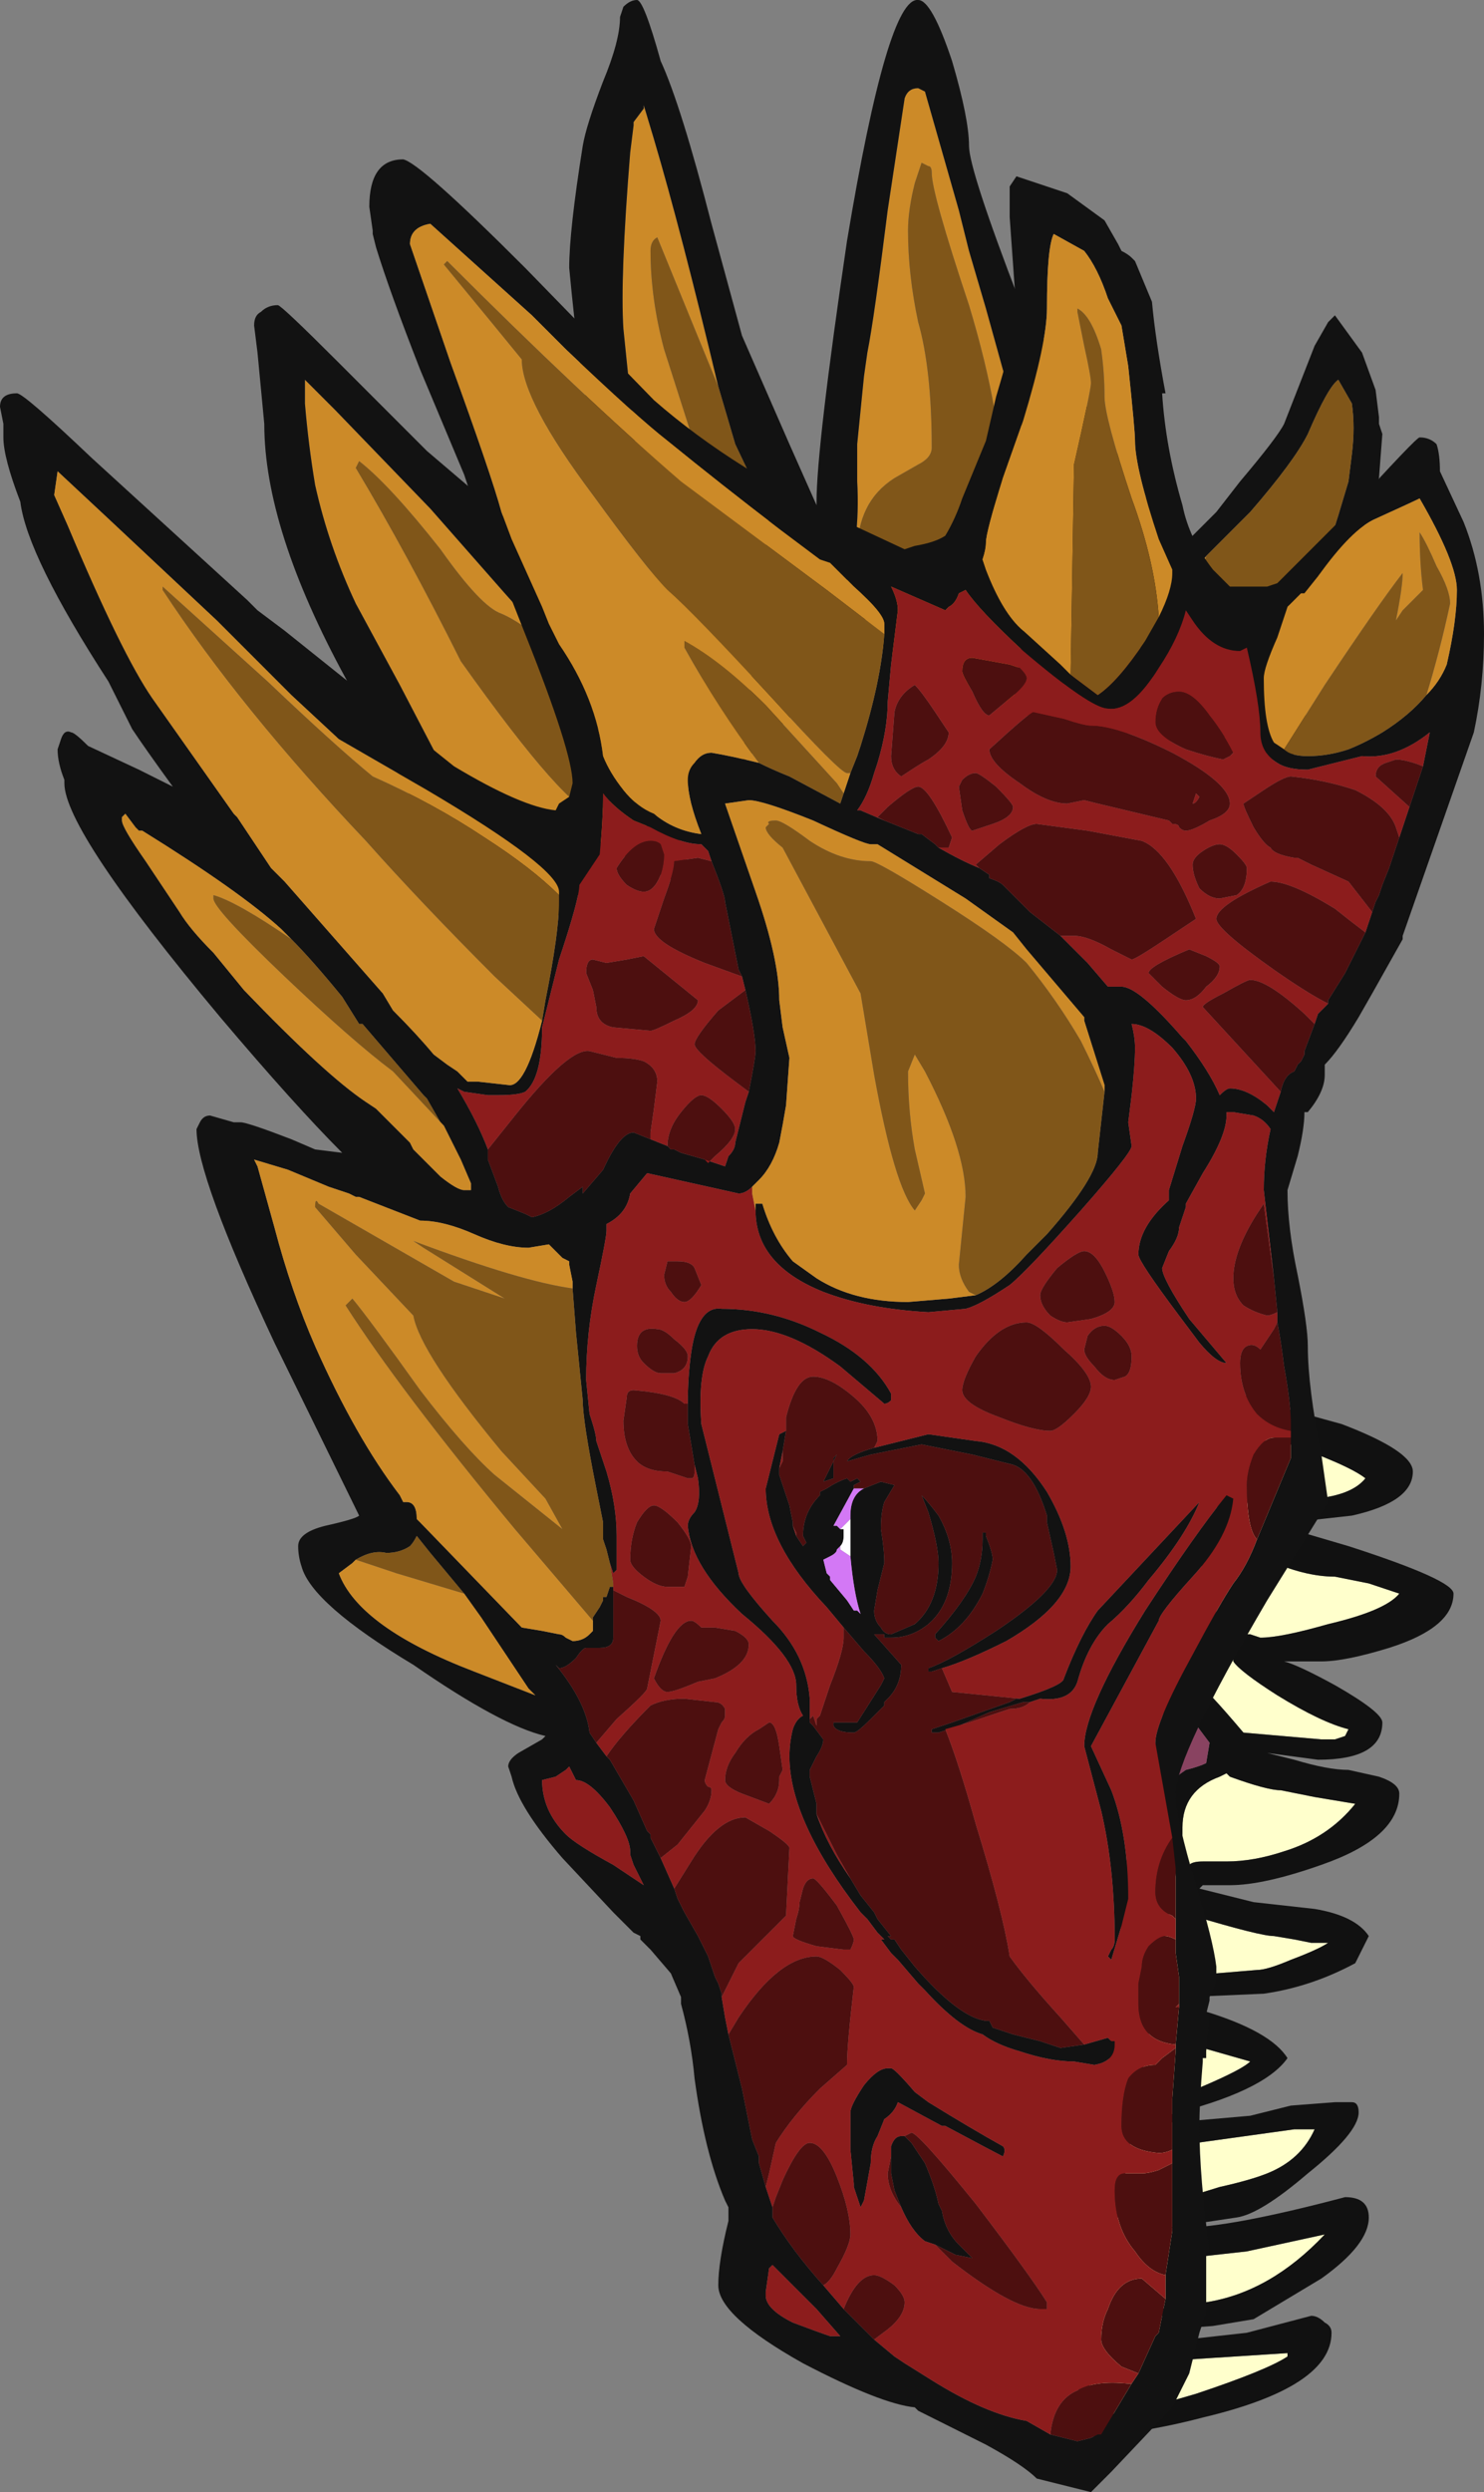 <?xml version="1.0" encoding="UTF-8" standalone="no"?>
<svg xmlns:ffdec="https://www.free-decompiler.com/flash" xmlns:xlink="http://www.w3.org/1999/xlink" ffdec:objectType="shape" height="36.75px" width="21.9px" xmlns="http://www.w3.org/2000/svg">
  <rect width="100%" height="100%" fill="#808080" stroke="none"/>
  <g transform="matrix(1.0, 0.0, 0.0, 1.0, 17.5, 33.7)">
    <path d="M-2.55 -23.3 L-4.7 -24.2 -4.75 -24.8 -2.7 -26.35 Q-2.7 -27.55 -3.2 -29.2 -3.75 -30.85 -3.75 -31.15 -3.75 -31.25 -3.8 -31.25 L-3.9 -31.3 -4.0 -31.0 Q-4.1 -30.6 -4.1 -30.3 -4.1 -29.65 -3.95 -28.95 -3.75 -28.25 -3.75 -27.1 -3.75 -26.95 -3.95 -26.85 L-4.3 -26.65 Q-4.85 -26.3 -4.85 -25.55 L-4.8 -24.95 -5.05 -25.0 Q-4.8 -25.7 -4.85 -26.6 L-4.85 -27.15 -4.75 -28.15 -4.7 -28.5 Q-4.6 -29.0 -4.4 -30.6 L-4.15 -32.25 Q-4.1 -32.4 -3.95 -32.4 L-3.85 -32.35 -3.35 -30.6 -3.2 -30.0 -2.95 -29.15 -2.7 -28.25 Q-2.4 -27.35 -2.1 -26.5 L-2.55 -23.3 M-6.55 -22.45 L-7.9 -25.3 -8.1 -26.9 -8.3 -28.85 Q-8.35 -29.6 -8.2 -31.45 L-8.15 -31.85 -8.15 -31.9 -8.0 -32.1 -8.0 -32.15 -7.85 -31.65 Q-7.45 -30.3 -6.9 -28.0 L-7.8 -30.2 Q-7.9 -30.15 -7.9 -30.0 -7.9 -29.3 -7.7 -28.55 L-7.3 -27.3 -6.15 -26.1 -6.55 -22.45 M0.3 -25.5 Q0.25 -25.3 0.25 -25.15 L1.8 -24.7 -0.1 -25.0 Q-0.05 -25.1 0.3 -25.5 M-8.7 -25.05 L-7.15 -22.35 -8.7 -25.05 M-7.5 -21.4 L-7.25 -20.55 -11.0 -22.45 -11.6 -23.6 -12.25 -24.8 Q-12.65 -25.65 -12.85 -26.55 -12.95 -27.15 -13.0 -27.75 L-13.0 -28.1 -12.55 -27.65 -11.15 -26.2 -10.05 -24.95 -9.2 -24.0 Q-9.75 -24.5 -10.1 -24.65 -10.4 -24.75 -11.0 -25.6 -11.75 -26.55 -12.2 -26.9 L-12.25 -26.8 Q-11.5 -25.55 -10.7 -23.95 -9.1 -21.7 -8.7 -21.7 L-8.25 -22.1 -7.95 -21.55 -7.5 -21.4" fill="#cc8a28" fill-rule="evenodd" stroke="none"/>
    <path d="M-7.9 -25.3 L-8.8 -27.6 Q-8.95 -28.15 -9.1 -29.75 -9.1 -30.3 -8.9 -31.55 -8.85 -31.85 -8.6 -32.5 -8.35 -33.1 -8.35 -33.45 L-8.3 -33.6 Q-8.2 -33.7 -8.1 -33.7 -8.0 -33.7 -7.75 -32.8 -7.45 -32.15 -7.0 -30.4 L-6.55 -28.75 -5.85 -27.15 -5.45 -26.25 -5.45 -26.3 Q-5.45 -27.1 -5.0 -30.15 -4.4 -33.75 -3.95 -33.7 -3.75 -33.7 -3.45 -32.8 -3.2 -31.95 -3.2 -31.55 -3.2 -31.2 -2.45 -29.25 L-0.1 -25.6 0.45 -26.15 0.8 -26.6 Q1.35 -27.25 1.45 -27.45 L1.9 -28.6 2.1 -28.95 2.2 -29.05 2.6 -28.5 2.8 -27.95 2.85 -27.55 2.85 -27.45 2.9 -27.3 2.85 -26.65 1.55 -22.45 -0.25 -23.15 -0.8 -24.45 -2.35 -23.15 -2.55 -23.3 -2.1 -26.5 Q-2.4 -27.35 -2.7 -28.25 L-2.95 -29.15 -3.2 -30.0 -3.35 -30.6 -3.85 -32.35 -3.95 -32.4 Q-4.1 -32.4 -4.15 -32.25 L-4.4 -30.6 Q-4.6 -29.0 -4.7 -28.5 L-4.75 -28.15 -4.85 -27.15 -4.85 -26.6 Q-4.8 -25.7 -5.05 -25.0 L-4.8 -24.95 -4.75 -24.8 -4.7 -24.2 -6.55 -22.45 -6.15 -26.1 -6.65 -27.15 -6.9 -28.0 Q-7.45 -30.3 -7.85 -31.65 L-8.0 -32.15 -8.0 -32.1 -8.15 -31.9 -8.15 -31.85 -8.2 -31.45 Q-8.35 -29.6 -8.3 -28.85 L-8.1 -26.9 -7.9 -25.3 M1.8 -24.7 L1.95 -25.15 2.25 -26.1 2.4 -26.6 2.45 -27.0 Q2.5 -27.4 2.45 -27.75 L2.25 -28.1 Q2.1 -28.0 1.8 -27.3 1.6 -26.9 0.95 -26.15 L0.3 -25.5 Q-0.05 -25.1 -0.1 -25.0 L1.8 -24.7 M-7.15 -22.35 L-10.05 -19.4 -12.4 -23.7 Q-13.6 -25.9 -13.6 -27.45 L-13.7 -28.5 -13.75 -28.9 Q-13.75 -29.05 -13.65 -29.1 -13.55 -29.2 -13.4 -29.2 -13.35 -29.2 -12.5 -28.35 L-11.2 -27.05 -9.85 -25.9 -8.7 -25.05 -7.15 -22.35 M-9.2 -24.0 L-10.05 -24.95 -11.15 -26.2 -12.55 -27.65 -13.0 -28.1 -13.0 -27.75 Q-12.95 -27.15 -12.85 -26.55 -12.65 -25.65 -12.25 -24.8 L-11.6 -23.6 -11.0 -22.45 -7.25 -20.55 -7.5 -21.4 -7.95 -21.55 -8.25 -22.1 -9.2 -24.0" fill="#121212" fill-rule="evenodd" stroke="none"/>
    <path d="M-6.9 -28.0 L-6.65 -27.15 -6.15 -26.1 -7.3 -27.3 -7.7 -28.55 Q-7.9 -29.3 -7.9 -30.0 -7.9 -30.15 -7.8 -30.2 L-6.9 -28.0 M0.3 -25.5 L0.95 -26.15 Q1.6 -26.9 1.8 -27.3 2.1 -28.0 2.25 -28.1 L2.45 -27.75 Q2.5 -27.4 2.45 -27.0 L2.4 -26.6 2.25 -26.1 1.95 -25.15 1.8 -24.7 0.25 -25.15 Q0.25 -25.3 0.3 -25.5 M-4.8 -24.95 L-4.85 -25.55 Q-4.85 -26.3 -4.3 -26.65 L-3.95 -26.85 Q-3.75 -26.95 -3.75 -27.1 -3.75 -28.25 -3.95 -28.95 -4.1 -29.65 -4.1 -30.3 -4.1 -30.6 -4.0 -31.0 L-3.9 -31.3 -3.8 -31.25 Q-3.75 -31.25 -3.75 -31.15 -3.75 -30.85 -3.2 -29.2 -2.7 -27.55 -2.7 -26.35 L-4.75 -24.8 -4.8 -24.95 M-8.25 -22.1 L-8.7 -21.7 Q-9.1 -21.7 -10.7 -23.95 -11.5 -25.55 -12.25 -26.8 L-12.2 -26.9 Q-11.75 -26.55 -11.0 -25.6 -10.4 -24.75 -10.1 -24.65 -9.75 -24.5 -9.2 -24.0 L-8.25 -22.1" fill="#805619" fill-rule="evenodd" stroke="none"/>
    <path d="M1.55 -22.45 L-2.35 -23.15 -0.8 -24.45 -0.25 -23.15 1.55 -22.45 M-7.5 -21.4 L-7.95 -21.55 -7.5 -21.4" fill="#8c1c1c" fill-rule="evenodd" stroke="none"/>
    <path d="M0.6 -7.55 L0.65 -7.5 Q1.2 -7.3 1.4 -7.3 L1.9 -7.2 2.5 -7.1 Q2.1 -6.6 1.45 -6.4 1.0 -6.25 0.6 -6.25 L0.25 -6.25 Q0.1 -6.25 0.05 -6.2 L0.1 -5.45 Q1.1 -5.15 1.3 -5.15 L1.6 -5.1 1.85 -5.05 2.1 -5.05 Q1.95 -4.95 1.55 -4.8 1.2 -4.65 1.05 -4.65 L0.45 -4.6 -0.1 -3.6 0.95 -3.3 Q0.85 -3.2 0.4 -3.0 -0.05 -2.8 -0.15 -2.8 L-0.2 -2.05 1.6 -2.3 1.9 -2.3 Q1.7 -1.85 1.2 -1.65 0.95 -1.55 0.5 -1.45 L-0.15 -1.25 0.0 -0.4 0.9 -0.5 2.05 -0.75 Q1.25 0.1 0.3 0.25 L-0.4 0.35 -0.05 1.1 1.5 1.0 1.5 1.05 Q1.2 1.25 0.15 1.6 -0.85 1.9 -1.5 1.95 L-0.05 -6.65 -0.05 -6.75 Q-0.05 -7.3 0.5 -7.5 L0.6 -7.55 M1.15 -9.3 L1.15 -9.3 M1.2 -12.55 L1.4 -12.45 Q2.4 -12.1 2.65 -11.9 2.45 -11.65 1.9 -11.6 L1.2 -10.7 Q1.75 -10.45 2.2 -10.45 L2.7 -10.35 3.15 -10.2 Q2.95 -9.95 2.1 -9.75 1.4 -9.55 1.1 -9.55 L0.95 -9.6 0.85 -9.6 0.65 -9.3 0.7 -9.25 0.7 -9.2 Q0.8 -9.05 1.35 -8.7 2.0 -8.3 2.4 -8.2 L2.35 -8.1 2.2 -8.05 2.0 -8.05 0.85 -8.15 Q0.3 -8.8 0.15 -8.9 L1.2 -12.55" fill="#ffffcc" fill-rule="evenodd" stroke="none"/>
    <path d="M0.95 -13.35 L1.4 -12.95 Q1.75 -12.85 2.3 -12.7 3.35 -12.3 3.35 -12.0 3.35 -11.55 2.45 -11.35 L1.55 -11.25 1.55 -11.15 2.4 -10.9 Q3.95 -10.4 3.95 -10.2 3.95 -9.7 3.0 -9.4 2.35 -9.2 2.0 -9.2 L1.45 -9.2 Q1.65 -9.15 2.2 -8.85 2.9 -8.45 2.9 -8.3 2.9 -7.75 1.95 -7.75 L1.2 -7.85 1.6 -7.75 Q2.1 -7.6 2.4 -7.6 L2.85 -7.5 Q3.15 -7.4 3.15 -7.25 3.15 -6.6 2.0 -6.2 1.15 -5.9 0.65 -5.9 L0.25 -5.9 0.2 -5.85 1.0 -5.65 1.9 -5.55 Q2.5 -5.45 2.7 -5.15 L2.5 -4.75 Q1.85 -4.4 1.15 -4.3 L0.0 -4.25 0.25 -4.05 Q1.25 -3.75 1.5 -3.35 1.15 -2.85 -0.3 -2.5 L-0.2 -2.4 0.95 -2.5 1.55 -2.65 2.2 -2.7 2.45 -2.7 Q2.55 -2.7 2.55 -2.55 2.55 -2.25 1.8 -1.65 1.1 -1.05 0.75 -1.0 L-0.25 -0.85 -0.05 -0.85 Q0.65 -0.85 2.35 -1.3 2.7 -1.3 2.7 -1.0 2.7 -0.6 2.0 -0.1 L1.0 0.5 0.4 0.6 -0.25 0.65 0.0 0.8 0.9 0.7 1.85 0.45 Q1.95 0.45 2.05 0.55 2.15 0.6 2.15 0.7 2.15 1.5 0.25 1.95 -0.7 2.2 -1.65 2.25 L-0.85 -6.45 0.95 -13.35 M1.2 -12.55 L0.15 -8.9 Q0.3 -8.8 0.85 -8.15 L2.0 -8.05 2.2 -8.05 2.35 -8.1 2.4 -8.2 Q2.0 -8.3 1.35 -8.7 0.8 -9.05 0.7 -9.2 L0.7 -9.25 0.65 -9.3 0.85 -9.6 0.95 -9.6 1.1 -9.55 Q1.4 -9.55 2.1 -9.75 2.95 -9.95 3.15 -10.2 L2.7 -10.35 2.2 -10.45 Q1.75 -10.45 1.2 -10.7 L1.9 -11.6 Q2.45 -11.65 2.65 -11.9 2.4 -12.1 1.4 -12.45 L1.2 -12.55 M1.15 -9.3 L1.15 -9.3 M0.6 -7.55 L0.5 -7.5 Q-0.05 -7.3 -0.05 -6.75 L-0.05 -6.65 -1.5 1.95 Q-0.85 1.9 0.15 1.6 1.2 1.25 1.5 1.05 L1.5 1.0 -0.05 1.1 -0.4 0.35 0.3 0.25 Q1.25 0.1 2.05 -0.75 L0.9 -0.5 0.0 -0.4 -0.15 -1.25 0.5 -1.45 Q0.95 -1.55 1.2 -1.65 1.7 -1.85 1.9 -2.3 L1.6 -2.3 -0.2 -2.05 -0.15 -2.8 Q-0.05 -2.8 0.4 -3.0 0.85 -3.2 0.95 -3.3 L-0.1 -3.6 0.45 -4.6 1.05 -4.65 Q1.2 -4.65 1.55 -4.8 1.95 -4.95 2.1 -5.05 L1.85 -5.05 1.6 -5.1 1.3 -5.15 Q1.1 -5.15 0.1 -5.45 L0.05 -6.2 Q0.1 -6.25 0.25 -6.25 L0.6 -6.25 Q1.0 -6.25 1.45 -6.4 2.1 -6.6 2.5 -7.1 L1.9 -7.2 1.4 -7.3 Q1.2 -7.3 0.65 -7.5 L0.6 -7.55 M0.2 -8.2 L0.05 -8.4 -0.25 -7.4 Q-0.15 -7.5 0.0 -7.6 0.2 -7.65 0.3 -7.7 L0.35 -8.0 0.2 -8.2" fill="#111111" fill-rule="evenodd" stroke="none"/>
    <path d="M0.2 -8.2 L0.35 -8.0 0.3 -7.7 Q0.2 -7.65 0.0 -7.6 -0.15 -7.5 -0.25 -7.4 L0.05 -8.4 0.2 -8.2" fill="#894361" fill-rule="evenodd" stroke="none"/>
    <path d="M3.7 -27.15 Q3.75 -27.0 3.75 -26.75 L4.1 -26.0 Q4.4 -25.25 4.4 -24.35 4.4 -23.6 4.25 -22.9 L3.2 -19.9 3.2 -19.85 2.75 -19.05 2.55 -18.7 Q2.25 -18.2 2.05 -18.0 L2.05 -17.85 Q2.05 -17.6 1.8 -17.3 L1.75 -17.3 Q1.75 -17.05 1.65 -16.65 L1.5 -16.15 Q1.5 -15.6 1.65 -14.9 1.8 -14.15 1.8 -13.85 1.8 -13.25 2.0 -12.25 L2.1 -11.55 1.2 -10.1 Q-0.15 -7.8 -0.15 -7.25 -0.15 -6.9 0.15 -5.9 0.4 -5.1 0.45 -4.7 L0.45 -4.55 Q0.45 -4.45 0.35 -4.25 L0.35 -4.2 0.3 -4.0 0.35 -4.0 0.3 -3.45 0.3 -3.35 0.25 -3.35 0.25 -3.3 Q0.2 -2.7 0.2 -2.35 0.2 -1.6 0.35 -0.5 L0.3 -0.5 0.3 0.4 0.2 0.7 0.05 1.3 -0.2 1.8 -1.1 2.75 -1.4 3.05 -2.2 2.85 Q-2.4 2.65 -2.95 2.35 L-3.95 1.85 -4.0 1.8 Q-4.5 1.75 -5.65 1.15 -6.9 0.45 -6.9 0.0 -6.9 -0.35 -6.75 -0.95 L-6.75 -1.15 -6.8 -1.25 Q-7.1 -1.95 -7.25 -3.05 -7.3 -3.6 -7.45 -4.15 L-7.45 -4.25 -7.6 -4.6 -7.9 -4.95 -8.05 -5.1 -8.05 -5.15 -8.15 -5.2 -8.45 -5.5 -9.2 -6.3 Q-9.85 -7.05 -9.95 -7.5 L-10.0 -7.65 Q-10.0 -7.75 -9.85 -7.85 L-9.5 -8.05 -9.45 -8.1 Q-10.1 -8.25 -11.4 -9.15 -12.9 -10.05 -13.05 -10.6 -13.1 -10.75 -13.1 -10.9 -13.1 -11.1 -12.7 -11.2 -12.25 -11.3 -12.2 -11.35 L-13.45 -13.9 Q-14.6 -16.35 -14.6 -17.05 L-14.55 -17.15 Q-14.5 -17.25 -14.4 -17.25 L-14.05 -17.15 -13.95 -17.15 Q-13.85 -17.15 -13.2 -16.9 L-12.85 -16.75 -12.45 -16.7 Q-13.15 -17.4 -14.25 -18.7 -16.55 -21.45 -16.55 -22.15 L-16.55 -22.2 Q-16.65 -22.45 -16.65 -22.65 L-16.6 -22.8 Q-16.55 -22.95 -16.45 -22.9 -16.4 -22.9 -16.2 -22.7 L-15.45 -22.35 -14.95 -22.1 Q-15.35 -22.65 -15.55 -22.95 L-15.9 -23.65 Q-17.1 -25.5 -17.2 -26.3 -17.45 -26.95 -17.45 -27.25 L-17.45 -27.45 -17.5 -27.7 Q-17.5 -27.9 -17.25 -27.9 -17.15 -27.9 -16.15 -26.95 L-13.85 -24.85 -13.7 -24.7 -13.3 -24.4 -10.8 -22.4 Q-9.8 -21.8 -9.3 -21.75 L-9.25 -21.85 -9.1 -21.95 -9.05 -22.15 Q-9.05 -22.6 -9.75 -24.35 L-10.5 -26.25 -10.65 -26.7 -11.3 -28.25 Q-11.75 -29.4 -11.95 -30.05 L-12.0 -30.25 -12.0 -30.3 -12.05 -30.65 Q-12.05 -31.35 -11.55 -31.35 -11.3 -31.3 -9.75 -29.75 L-7.85 -27.8 Q-6.65 -26.75 -4.9 -25.95 L-4.15 -25.6 -4.0 -25.65 Q-3.7 -25.7 -3.55 -25.8 -3.4 -26.05 -3.3 -26.35 L-2.95 -27.2 -2.8 -27.85 Q-2.5 -28.85 -2.5 -29.1 L-2.6 -30.5 -2.6 -30.95 -2.5 -31.1 -1.75 -30.85 -1.2 -30.45 -1.0 -30.1 -0.95 -30.0 Q-0.85 -29.95 -0.8 -29.9 L-0.75 -29.85 -0.5 -29.25 Q-0.45 -28.7 -0.3 -27.9 L-0.35 -27.9 Q-0.3 -27.1 -0.05 -26.25 0.05 -25.75 0.4 -25.3 L0.65 -25.05 1.2 -25.05 1.35 -25.1 2.4 -26.15 Q3.4 -27.25 3.45 -27.25 3.6 -27.25 3.7 -27.15 M3.55 -23.45 Q3.75 -23.65 3.85 -23.9 4.0 -24.55 4.0 -25.0 4.0 -25.4 3.45 -26.35 3.35 -26.3 2.8 -26.05 2.45 -25.9 1.95 -25.2 L1.75 -24.95 1.7 -24.95 1.5 -24.75 1.35 -24.3 Q1.15 -23.85 1.15 -23.7 1.15 -23.0 1.3 -22.75 L1.45 -22.65 Q1.55 -22.55 1.8 -22.55 2.1 -22.55 2.4 -22.65 2.65 -22.75 2.9 -22.9 3.3 -23.15 3.55 -23.45 M3.5 -22.4 L3.6 -22.9 Q3.1 -22.5 2.6 -22.55 L1.8 -22.35 Q1.5 -22.35 1.35 -22.45 1.1 -22.6 1.1 -22.9 1.1 -23.3 0.9 -24.15 L0.8 -24.1 Q0.4 -24.1 0.1 -24.55 L0.0 -24.7 Q-0.1 -24.3 -0.4 -23.85 -0.8 -23.2 -1.15 -23.25 -1.4 -23.25 -2.4 -24.1 -3.05 -24.7 -3.25 -25.0 L-3.35 -24.95 Q-3.4 -24.8 -3.5 -24.75 L-3.55 -24.7 -4.35 -25.05 Q-4.25 -24.85 -4.25 -24.7 L-4.35 -23.9 -4.4 -23.35 Q-4.4 -22.95 -4.55 -22.45 L-4.6 -22.3 Q-4.7 -21.95 -4.85 -21.75 L-4.8 -21.75 -4.45 -21.6 -3.95 -21.4 -3.9 -21.4 -3.7 -21.25 -3.65 -21.2 Q-3.3 -21.0 -3.05 -20.9 L-2.9 -20.8 -2.9 -20.75 Q-2.75 -20.7 -2.7 -20.65 L-2.3 -20.25 -1.85 -19.9 -1.45 -19.5 -1.15 -19.15 -0.95 -19.15 Q-0.7 -19.15 -0.05 -18.4 L0.0 -18.35 Q0.35 -17.9 0.5 -17.55 0.6 -17.65 0.65 -17.65 0.9 -17.65 1.2 -17.4 L1.3 -17.3 1.4 -17.6 Q1.45 -17.85 1.6 -17.9 L1.65 -18.0 1.7 -18.05 1.75 -18.15 1.75 -18.2 1.9 -18.6 1.95 -18.75 2.1 -18.9 2.1 -18.95 2.35 -19.35 2.65 -19.95 2.75 -20.25 2.8 -20.4 2.85 -20.5 2.9 -20.65 3.0 -20.9 3.15 -21.35 3.3 -21.8 3.5 -22.4 M1.3 -14.85 L1.15 -16.15 Q1.15 -16.6 1.25 -17.05 1.15 -17.2 1.0 -17.25 L0.7 -17.3 0.6 -17.3 0.6 -17.25 Q0.6 -16.95 0.25 -16.4 L0.0 -15.95 0.0 -15.9 -0.1 -15.6 Q-0.1 -15.45 -0.25 -15.25 L-0.35 -15.0 Q-0.35 -14.85 0.05 -14.25 L0.6 -13.6 Q0.45 -13.6 0.2 -13.9 L-0.1 -14.3 Q-0.7 -15.1 -0.7 -15.2 -0.7 -15.6 -0.25 -16.0 L-0.25 -16.15 -0.05 -16.8 Q0.15 -17.35 0.15 -17.5 0.15 -17.85 -0.2 -18.25 -0.55 -18.6 -0.8 -18.6 -0.75 -18.4 -0.75 -18.25 -0.75 -18.0 -0.8 -17.55 L-0.85 -17.15 -0.8 -16.8 Q-0.8 -16.7 -1.55 -15.85 -2.35 -14.95 -2.6 -14.75 -3.05 -14.45 -3.25 -14.4 L-3.8 -14.35 Q-4.7 -14.4 -5.35 -14.65 -6.35 -15.05 -6.35 -15.85 L-6.35 -15.95 -6.25 -15.95 Q-6.1 -15.45 -5.8 -15.1 L-5.45 -14.85 Q-4.9 -14.5 -4.1 -14.5 L-3.5 -14.55 -3.1 -14.6 Q-2.75 -14.75 -2.35 -15.2 L-2.05 -15.5 Q-1.3 -16.35 -1.3 -16.7 L-1.2 -17.6 -1.2 -17.7 -1.5 -18.65 -1.5 -18.7 -2.35 -19.7 -2.55 -19.95 -3.25 -20.45 -4.55 -21.25 -4.65 -21.25 Q-4.75 -21.25 -5.5 -21.6 -6.25 -21.9 -6.45 -21.9 L-6.8 -21.85 -6.35 -20.55 Q-6.0 -19.55 -6.0 -18.95 L-5.95 -18.55 -5.85 -18.1 -5.9 -17.4 Q-5.95 -17.1 -6.0 -16.85 -6.1 -16.5 -6.3 -16.3 L-6.4 -16.2 Q-6.5 -16.1 -6.6 -16.1 L-7.95 -16.4 -8.2 -16.1 Q-8.25 -15.8 -8.55 -15.65 L-8.55 -15.55 Q-8.55 -15.45 -8.7 -14.75 -8.85 -14.05 -8.85 -13.35 L-8.8 -12.85 Q-8.7 -12.55 -8.7 -12.45 L-8.55 -12.0 Q-8.4 -11.5 -8.4 -11.05 -8.4 -10.8 -8.4 -10.55 L-8.45 -10.5 -8.5 -10.65 -8.55 -10.85 -8.6 -11.0 -8.6 -11.25 -8.7 -11.75 Q-8.9 -12.75 -8.9 -13.05 L-9.0 -14.05 -9.05 -14.7 -9.05 -14.8 -9.1 -15.05 -9.1 -15.1 -9.2 -15.15 -9.4 -15.35 -9.7 -15.3 Q-10.05 -15.3 -10.5 -15.5 -10.95 -15.7 -11.3 -15.7 L-12.2 -16.05 -12.25 -16.05 -12.35 -16.1 -12.65 -16.2 -13.25 -16.45 -13.75 -16.6 -13.7 -16.5 -13.45 -15.6 Q-13.2 -14.65 -12.85 -13.85 -12.25 -12.5 -11.6 -11.65 L-11.55 -11.55 -11.5 -11.55 Q-11.35 -11.55 -11.35 -11.3 L-11.3 -11.25 -9.8 -9.7 -9.5 -9.65 -9.25 -9.6 Q-9.2 -9.6 -9.15 -9.55 L-9.05 -9.5 Q-8.9 -9.5 -8.8 -9.6 L-8.75 -9.65 -8.75 -9.8 -8.75 -9.85 -8.65 -10.0 -8.6 -10.1 -8.6 -10.15 -8.55 -10.15 -8.5 -10.3 -8.45 -10.3 -8.45 -10.25 -8.45 -9.55 Q-8.45 -9.4 -8.65 -9.4 -8.75 -9.4 -8.85 -9.4 -8.9 -9.4 -9.0 -9.25 -9.15 -9.1 -9.25 -9.1 L-9.3 -9.15 Q-8.85 -8.6 -8.8 -8.15 L-8.7 -8.0 -8.55 -7.8 -8.5 -7.75 -8.15 -7.15 -7.95 -6.7 -7.9 -6.65 -7.9 -6.6 -7.75 -6.3 -7.55 -5.85 -7.5 -5.7 -7.4 -5.5 -7.2 -5.15 -7.05 -4.85 -6.95 -4.55 -6.9 -4.45 -6.85 -4.3 -6.85 -4.25 -6.8 -3.95 -6.75 -3.7 -6.55 -2.9 -6.4 -2.15 -6.3 -1.9 -6.3 -1.8 -6.2 -1.45 -6.1 -1.15 -6.1 -1.0 Q-5.8 -0.5 -5.35 0.0 L-5.05 0.35 -4.6 0.8 -4.3 1.05 -4.15 1.15 -3.75 1.4 Q-3.35 1.65 -3.0 1.8 -2.65 1.95 -2.35 2.0 L-2.0 2.2 -1.6 2.3 -1.4 2.25 -1.3 2.2 -1.25 2.2 -0.8 1.45 -0.7 1.3 -0.45 0.75 -0.4 0.7 -0.3 0.2 -0.3 -0.15 -0.2 -0.8 -0.2 -1.8 -0.2 -2.0 -0.2 -2.75 -0.15 -3.45 -0.15 -3.5 -0.15 -3.55 -0.1 -4.1 -0.1 -4.15 -0.1 -4.55 -0.15 -4.9 -0.15 -5.1 -0.15 -5.4 -0.15 -6.15 -0.2 -6.6 -0.45 -8.0 Q-0.45 -8.3 0.1 -9.3 0.5 -10.05 0.7 -10.35 0.9 -10.6 1.05 -11.0 L1.55 -12.2 1.55 -12.5 1.55 -12.6 1.55 -12.7 Q1.55 -13.0 1.45 -13.55 1.4 -13.95 1.35 -14.2 L1.35 -14.35 1.3 -14.85 M0.7 -11.6 Q0.65 -11.05 0.1 -10.45 -0.4 -9.9 -0.4 -9.8 L-1.4 -7.95 -1.1 -7.3 Q-0.85 -6.65 -0.85 -5.7 L-0.95 -5.3 -1.1 -4.8 -1.15 -4.85 -1.1 -4.95 Q-1.05 -5.0 -1.05 -5.1 -1.05 -6.15 -1.25 -7.0 L-1.5 -7.95 Q-1.5 -8.5 -0.6 -9.95 0.15 -11.1 0.6 -11.65 L0.7 -11.6 M-4.45 -24.35 L-4.45 -24.5 Q-4.45 -24.65 -4.9 -25.05 -5.1 -25.25 -5.25 -25.4 L-5.4 -25.45 -6.0 -25.9 Q-6.85 -26.55 -7.65 -27.2 -8.1 -27.55 -9.15 -28.55 L-9.65 -29.05 -11.15 -30.4 Q-11.45 -30.35 -11.45 -30.1 L-10.85 -28.35 Q-10.25 -26.7 -10.1 -26.15 L-9.95 -25.75 -9.5 -24.75 -9.4 -24.5 -9.25 -24.2 Q-8.7 -23.4 -8.6 -22.55 -8.5 -22.3 -8.3 -22.05 -8.1 -21.8 -7.85 -21.7 -7.55 -21.45 -7.15 -21.4 -7.35 -21.9 -7.35 -22.2 -7.35 -22.35 -7.25 -22.45 -7.15 -22.6 -7.0 -22.6 -6.7 -22.55 -6.3 -22.45 -6.1 -22.35 -5.85 -22.25 L-5.1 -21.85 -5.05 -22.0 -4.95 -22.3 -4.85 -22.55 -4.8 -22.7 Q-4.5 -23.65 -4.45 -24.35 M-0.4 -24.6 Q-0.2 -25.0 -0.2 -25.25 L-0.2 -25.3 -0.4 -25.75 Q-0.75 -26.8 -0.75 -27.2 -0.75 -27.35 -0.85 -28.3 L-0.95 -28.9 -1.15 -29.3 Q-1.3 -29.75 -1.5 -30.0 L-1.95 -30.25 Q-2.05 -30.05 -2.05 -29.15 -2.05 -28.65 -2.4 -27.5 L-2.7 -26.65 Q-2.95 -25.85 -2.95 -25.7 -2.95 -25.6 -3.0 -25.45 L-2.95 -25.3 Q-2.7 -24.65 -2.4 -24.4 L-1.85 -23.9 -1.7 -23.75 -1.3 -23.45 Q-1.0 -23.65 -0.6 -24.25 L-0.4 -24.6 M-7.0 -21.0 L-7.05 -21.15 -7.15 -21.25 Q-7.45 -21.25 -7.9 -21.5 L-8.15 -21.6 Q-8.45 -21.8 -8.6 -22.0 -8.6 -21.6 -8.65 -21.1 L-8.95 -20.65 Q-8.95 -20.45 -9.25 -19.55 L-9.5 -18.55 Q-9.5 -17.8 -9.75 -17.6 -9.85 -17.55 -10.15 -17.55 L-10.3 -17.55 -10.65 -17.6 -10.75 -17.65 Q-10.45 -17.15 -10.3 -16.75 L-10.3 -16.6 -10.15 -16.2 Q-10.1 -16.0 -10.0 -15.9 L-9.75 -15.8 -9.65 -15.75 Q-9.4 -15.8 -9.1 -16.05 L-8.9 -16.2 -8.9 -16.1 -8.6 -16.45 Q-8.35 -17.0 -8.15 -17.0 L-7.9 -16.9 -7.65 -16.8 -7.6 -16.75 -7.55 -16.75 -7.45 -16.7 -7.1 -16.6 -6.8 -16.5 -6.75 -16.65 Q-6.65 -16.75 -6.65 -16.85 L-6.5 -17.45 -6.45 -17.6 Q-6.35 -18.1 -6.35 -18.2 -6.35 -18.45 -6.5 -19.1 L-6.55 -19.3 -6.6 -19.4 -6.8 -20.4 Q-6.8 -20.5 -7.0 -21.0 M-9.5 -18.65 L-9.45 -18.95 Q-9.25 -19.95 -9.25 -20.4 L-9.25 -20.5 -9.25 -20.55 Q-9.25 -20.9 -11.2 -22.05 L-12.5 -22.8 -13.2 -23.45 -14.3 -24.55 -15.9 -26.05 -16.65 -26.75 -16.7 -26.4 -16.5 -25.95 Q-15.7 -24.05 -15.25 -23.4 L-14.05 -21.7 -14.0 -21.65 -13.5 -20.9 -13.3 -20.7 -11.85 -19.05 -11.7 -18.8 Q-11.35 -18.45 -11.1 -18.15 L-10.9 -18.0 -10.75 -17.9 -10.6 -17.75 -10.45 -17.75 -10.0 -17.7 Q-9.75 -17.65 -9.5 -18.65 M-10.95 -17.1 L-11.0 -17.15 -11.2 -17.5 -11.25 -17.55 -12.15 -18.6 -12.2 -18.6 -12.45 -19.0 Q-12.9 -19.55 -13.2 -19.85 L-13.35 -20.0 Q-13.95 -20.55 -15.4 -21.45 L-15.45 -21.45 -15.5 -21.5 -15.65 -21.7 -15.7 -21.65 -15.7 -21.6 Q-15.7 -21.5 -15.35 -21.0 L-14.85 -20.25 Q-14.7 -20.0 -14.35 -19.65 L-13.9 -19.1 Q-12.7 -17.85 -12.1 -17.45 L-11.95 -17.35 -11.45 -16.85 -11.4 -16.75 -11.0 -16.35 Q-10.75 -16.15 -10.65 -16.15 L-10.55 -16.15 -10.55 -16.25 -10.7 -16.6 -10.95 -17.1 M-10.65 -10.2 L-11.15 -10.8 -11.35 -11.05 Q-11.4 -10.95 -11.45 -10.9 -11.6 -10.8 -11.8 -10.8 -12.0 -10.85 -12.25 -10.7 L-12.3 -10.65 -12.5 -10.5 Q-12.2 -9.7 -10.5 -9.05 L-9.6 -8.7 -9.7 -8.8 -10.4 -9.85 -10.65 -10.2 M-4.6 -12.35 L-3.8 -12.55 -3.1 -12.45 Q-2.5 -12.4 -2.05 -11.7 -1.7 -11.1 -1.7 -10.6 -1.7 -10.05 -2.65 -9.5 -3.25 -9.2 -3.6 -9.1 L-3.75 -9.05 -3.8 -9.05 -3.8 -9.1 Q-3.5 -9.2 -2.8 -9.65 -1.9 -10.25 -1.9 -10.55 L-1.95 -10.8 -2.05 -11.25 -2.05 -11.35 Q-2.25 -12.0 -2.55 -12.1 L-3.15 -12.25 -3.9 -12.4 -4.65 -12.25 -5.0 -12.15 Q-4.95 -12.25 -4.6 -12.35 M-2.45 -8.65 Q-1.8 -8.85 -1.8 -8.95 -1.55 -9.6 -1.3 -9.95 L0.2 -11.55 Q0.0 -11.05 -0.55 -10.4 -0.85 -10.0 -1.15 -9.75 -1.45 -9.45 -1.6 -8.9 -1.7 -8.6 -2.15 -8.65 L-2.3 -8.6 -2.4 -8.6 -2.9 -8.45 -3.35 -8.25 -3.65 -8.15 -3.75 -8.15 -3.75 -8.2 -3.45 -8.3 -2.6 -8.6 -2.5 -8.65 -2.45 -8.65 M-1.5 -3.55 L-1.15 -3.65 -1.1 -3.6 -1.05 -3.6 -1.05 -3.55 Q-1.05 -3.3 -1.35 -3.25 L-1.65 -3.3 Q-2.0 -3.3 -2.45 -3.45 -2.8 -3.55 -3.0 -3.7 -3.35 -3.8 -3.85 -4.35 L-3.95 -4.45 -4.25 -4.8 -4.35 -4.9 -4.5 -5.1 -4.45 -5.1 -4.55 -5.2 -4.7 -5.4 -4.8 -5.5 Q-5.85 -6.85 -5.85 -7.8 -5.85 -8.0 -5.8 -8.2 -5.75 -8.35 -5.65 -8.4 -5.75 -8.55 -5.75 -8.85 -5.75 -9.25 -6.55 -9.9 -7.3 -10.6 -7.35 -11.2 -7.35 -11.3 -7.25 -11.4 -7.15 -11.55 -7.2 -11.9 L-7.25 -12.1 -7.35 -12.7 -7.35 -13.0 Q-7.35 -13.4 -7.3 -13.75 -7.2 -14.45 -6.85 -14.4 -6.1 -14.4 -5.4 -14.05 -4.65 -13.7 -4.35 -13.15 L-4.35 -13.05 Q-4.4 -13.0 -4.45 -13.0 L-5.1 -13.55 Q-5.85 -14.1 -6.4 -14.1 -6.9 -14.1 -7.05 -13.7 -7.2 -13.4 -7.15 -12.7 L-6.6 -10.5 Q-6.6 -10.35 -6.1 -9.8 -5.6 -9.3 -5.55 -8.65 L-5.55 -8.35 -5.55 -8.3 -5.5 -8.25 -5.35 -8.05 Q-5.35 -7.95 -5.45 -7.8 L-5.55 -7.6 -5.55 -7.5 -5.45 -7.1 -5.45 -6.95 Q-5.3 -6.5 -4.95 -6.0 L-4.8 -5.75 -4.6 -5.5 -4.55 -5.4 -4.35 -5.15 -4.4 -5.15 -4.35 -5.1 -4.3 -5.1 -4.2 -4.95 -4.0 -4.7 Q-3.35 -3.95 -2.95 -3.9 L-2.9 -3.9 -2.85 -3.8 -2.55 -3.7 -2.15 -3.6 -1.85 -3.5 -1.5 -3.55 M-5.05 -9.7 L-5.3 -10.0 Q-6.2 -10.95 -6.2 -11.75 L-6.0 -12.55 -5.9 -12.6 -5.95 -12.3 -6.0 -12.05 -6.0 -11.95 -5.85 -11.5 -5.8 -11.25 -5.8 -11.2 -5.75 -11.05 -5.65 -10.9 -5.6 -10.95 -5.65 -11.05 Q-5.65 -11.4 -5.4 -11.65 L-5.4 -11.7 -5.3 -11.75 Q-5.15 -11.85 -5.0 -11.9 L-4.95 -11.85 -4.85 -11.9 -4.8 -11.85 -4.9 -11.8 -4.9 -11.75 -5.2 -11.2 -5.15 -11.2 -5.1 -11.15 -5.05 -11.15 Q-5.05 -11.2 -5.05 -11.05 -5.05 -10.95 -5.1 -10.9 L-5.15 -10.85 Q-5.15 -10.8 -5.25 -10.75 L-5.35 -10.7 -5.3 -10.5 -5.25 -10.45 -5.25 -10.4 -5.0 -10.1 -4.9 -9.95 -4.85 -9.95 -4.8 -9.9 Q-4.9 -10.2 -4.95 -10.75 L-4.95 -11.3 -4.95 -11.35 Q-4.95 -11.65 -4.75 -11.75 L-4.5 -11.85 -4.3 -11.8 -4.45 -11.55 Q-4.5 -11.4 -4.5 -11.15 -4.45 -10.85 -4.45 -10.65 -4.5 -10.45 -4.55 -10.25 L-4.6 -9.95 Q-4.6 -9.8 -4.5 -9.7 -4.45 -9.6 -4.35 -9.6 L-4.0 -9.75 Q-3.65 -10.05 -3.65 -10.65 -3.65 -10.9 -3.8 -11.4 L-3.9 -11.65 Q-3.8 -11.55 -3.65 -11.35 -3.45 -11.0 -3.45 -10.65 -3.45 -10.05 -3.8 -9.75 -4.05 -9.55 -4.35 -9.55 L-4.45 -9.55 -4.45 -9.6 -4.6 -9.6 -4.2 -9.15 Q-4.2 -8.85 -4.4 -8.65 L-4.45 -8.6 -4.45 -8.55 -4.65 -8.35 Q-4.85 -8.15 -4.9 -8.15 -5.15 -8.15 -5.2 -8.25 L-5.2 -8.3 -4.85 -8.3 -4.5 -8.85 -4.45 -8.95 Q-4.5 -9.1 -4.75 -9.35 L-5.05 -9.7 M-5.15 -12.25 L-5.2 -12.2 -5.2 -11.9 -5.35 -11.85 -5.15 -12.25 M-2.95 -11.05 Q-2.85 -10.8 -2.85 -10.7 -2.9 -10.45 -3.0 -10.2 -3.25 -9.7 -3.65 -9.5 L-3.7 -9.55 -3.7 -9.6 Q-3.25 -10.1 -3.1 -10.45 -3.0 -10.7 -3.0 -11.0 L-3.0 -11.1 -2.95 -11.1 -2.95 -11.05 M-9.3 -7.5 L-9.5 -7.45 Q-9.5 -7.0 -9.15 -6.65 -9.0 -6.5 -8.45 -6.2 L-8.0 -5.9 -8.15 -6.2 -8.2 -6.35 -8.2 -6.4 Q-8.2 -6.6 -8.5 -7.05 -8.8 -7.45 -9.0 -7.45 L-9.1 -7.65 -9.15 -7.6 -9.3 -7.5 M-6.15 -0.25 L-6.2 0.1 -6.2 0.15 Q-6.2 0.35 -5.8 0.55 -5.4 0.7 -5.25 0.75 L-5.1 0.75 -5.45 0.35 -6.1 -0.3 -6.15 -0.25 M-3.8 -2.7 Q-3.15 -2.3 -2.7 -2.05 -2.65 -2.0 -2.7 -1.9 -2.8 -1.95 -3.55 -2.35 L-3.6 -2.35 -4.25 -2.7 Q-4.3 -2.55 -4.45 -2.45 L-4.55 -2.2 Q-4.65 -2.05 -4.65 -1.8 L-4.75 -1.25 -4.8 -1.15 -4.9 -1.45 -4.9 -1.5 -4.95 -2.0 -4.95 -2.55 Q-4.95 -2.65 -4.75 -2.95 -4.55 -3.2 -4.4 -3.2 L-4.35 -3.2 Q-4.3 -3.2 -4.0 -2.85 L-3.8 -2.7 M-4.15 -2.2 L-4.05 -2.1 -3.85 -1.8 Q-3.7 -1.45 -3.65 -1.2 L-3.6 -1.1 Q-3.55 -0.8 -3.35 -0.6 L-3.15 -0.4 -3.4 -0.45 -3.7 -0.6 -3.85 -0.65 Q-4.05 -0.8 -4.2 -1.15 L-4.3 -1.4 -4.35 -1.65 -4.35 -1.9 -4.35 -2.05 Q-4.3 -2.2 -4.2 -2.2 L-4.15 -2.2" fill="#121212" fill-rule="evenodd" stroke="none"/>
    <path d="M-4.45 -21.6 L-4.55 -21.65 -4.4 -21.8 Q-4.05 -22.1 -3.95 -22.1 -3.8 -22.1 -3.45 -21.35 L-3.5 -21.2 -3.65 -21.2 -3.7 -21.25 -3.9 -21.4 -3.95 -21.4 -4.45 -21.6 M-3.05 -20.9 L-3.1 -20.95 -2.75 -21.25 Q-2.35 -21.55 -2.2 -21.55 L-1.45 -21.45 -0.65 -21.3 Q-0.25 -21.15 0.15 -20.15 L-0.3 -19.85 Q-0.75 -19.55 -0.8 -19.55 L-1.1 -19.7 Q-1.45 -19.9 -1.65 -19.9 L-1.85 -19.9 -2.3 -20.25 -2.7 -20.65 Q-2.75 -20.7 -2.9 -20.75 L-2.9 -20.8 -3.05 -20.9 M1.4 -17.6 L0.25 -18.85 Q0.25 -18.9 0.55 -19.05 0.9 -19.25 0.95 -19.25 1.2 -19.25 1.75 -18.75 L1.9 -18.6 1.75 -18.2 1.75 -18.15 1.7 -18.05 1.65 -18.0 1.6 -17.9 Q1.45 -17.85 1.4 -17.6 M2.1 -18.9 Q1.8 -19.05 1.3 -19.4 0.45 -20.0 0.45 -20.15 0.45 -20.35 1.25 -20.7 1.55 -20.7 2.2 -20.3 2.45 -20.1 2.65 -19.95 L2.35 -19.35 2.1 -18.95 2.1 -18.9 M2.75 -20.25 L2.4 -20.7 1.85 -20.95 Q1.75 -21.0 1.65 -21.05 L1.6 -21.05 Q1.3 -21.1 1.25 -21.2 1.15 -21.25 1.0 -21.5 0.85 -21.8 0.85 -21.85 L1.15 -22.05 Q1.45 -22.25 1.55 -22.25 2.05 -22.2 2.5 -22.05 3.0 -21.8 3.1 -21.5 L3.15 -21.35 3.0 -20.9 2.9 -20.65 2.85 -20.5 2.8 -20.4 2.75 -20.25 M3.3 -21.8 L2.8 -22.25 Q2.8 -22.4 2.95 -22.45 L3.1 -22.5 Q3.25 -22.5 3.5 -22.4 L3.3 -21.8 M0.55 -22.5 Q0.3 -22.55 0.0 -22.65 -0.45 -22.85 -0.45 -23.05 -0.45 -23.25 -0.35 -23.4 -0.25 -23.5 -0.1 -23.5 0.1 -23.5 0.35 -23.15 0.55 -22.9 0.7 -22.6 L0.65 -22.55 0.55 -22.5 M0.15 -22.0 L0.1 -21.85 Q0.15 -21.85 0.2 -21.95 L0.15 -22.0 M0.0 -21.45 Q-0.05 -21.45 -0.1 -21.5 -0.1 -21.55 -0.2 -21.55 L-0.25 -21.6 -1.3 -21.85 -1.5 -21.9 -1.75 -21.85 Q-2.05 -21.85 -2.45 -22.15 -2.9 -22.45 -2.9 -22.65 -2.3 -23.2 -2.25 -23.2 L-1.8 -23.1 Q-1.5 -23.0 -1.4 -23.0 -1.0 -23.0 -0.2 -22.6 0.65 -22.15 0.65 -21.85 0.65 -21.7 0.35 -21.6 0.1 -21.45 0.0 -21.45 M2.5 -21.8 L2.5 -21.8 M0.3 -19.6 Q0.5 -19.5 0.5 -19.45 0.5 -19.3 0.3 -19.15 0.15 -18.95 0.0 -18.95 -0.1 -18.95 -0.35 -19.15 L-0.55 -19.35 Q-0.55 -19.45 0.05 -19.7 L0.3 -19.6 M0.5 -20.45 Q0.35 -20.45 0.2 -20.6 0.1 -20.8 0.1 -20.95 0.1 -21.05 0.25 -21.15 0.4 -21.25 0.5 -21.25 0.6 -21.25 0.75 -21.1 0.9 -20.95 0.9 -20.9 0.9 -20.6 0.75 -20.5 L0.5 -20.45 M-8.45 -10.25 L-8.25 -10.15 Q-7.75 -9.95 -7.75 -9.8 L-7.95 -8.8 Q-7.95 -8.75 -8.4 -8.35 L-8.7 -8.0 -8.8 -8.15 Q-8.85 -8.6 -9.3 -9.15 L-9.25 -9.1 Q-9.15 -9.1 -9.0 -9.25 -8.9 -9.4 -8.85 -9.4 -8.75 -9.4 -8.65 -9.4 -8.45 -9.4 -8.45 -9.55 L-8.45 -10.25 M-8.55 -7.8 Q-8.35 -8.1 -7.9 -8.55 -7.7 -8.65 -7.4 -8.65 L-6.95 -8.6 Q-6.85 -8.6 -6.8 -8.5 L-6.8 -8.4 Q-6.8 -8.35 -6.85 -8.3 L-6.9 -8.2 -7.1 -7.45 Q-7.1 -7.4 -7.05 -7.35 -7.0 -7.35 -7.0 -7.3 -7.0 -7.15 -7.1 -7.0 L-7.5 -6.5 -7.75 -6.3 -7.9 -6.6 -7.9 -6.65 -7.95 -6.7 -8.15 -7.15 -8.5 -7.75 -8.55 -7.8 M-7.55 -5.85 L-7.3 -6.25 Q-6.9 -6.9 -6.5 -6.9 L-6.15 -6.7 Q-5.85 -6.5 -5.85 -6.45 L-5.9 -5.45 -6.6 -4.75 -6.85 -4.25 -6.85 -4.3 -6.9 -4.45 -6.95 -4.55 -7.05 -4.85 -7.2 -5.15 -7.4 -5.5 -7.5 -5.7 -7.55 -5.85 M-6.75 -3.7 L-6.6 -3.95 Q-6.0 -4.85 -5.45 -4.85 -5.35 -4.85 -5.1 -4.65 -4.9 -4.45 -4.9 -4.4 -5.0 -3.55 -5.0 -3.25 L-5.4 -2.9 Q-5.8 -2.5 -6.05 -2.1 L-6.15 -1.65 -6.2 -1.45 -6.3 -1.8 -6.3 -1.9 -6.4 -2.15 -6.55 -2.9 -6.75 -3.7 M-6.1 -1.15 L-6.05 -1.3 -5.95 -1.55 Q-5.7 -2.1 -5.55 -2.1 -5.35 -2.1 -5.15 -1.6 -4.95 -1.1 -4.95 -0.75 -4.95 -0.6 -5.15 -0.25 -5.25 -0.05 -5.35 0.0 -5.8 -0.5 -6.1 -1.0 L-6.1 -1.15 M-5.05 0.35 Q-4.85 -0.15 -4.6 -0.15 -4.5 -0.15 -4.3 0.0 -4.15 0.15 -4.15 0.25 -4.15 0.45 -4.4 0.65 L-4.6 0.8 -5.05 0.35 M-2.0 2.2 Q-1.95 1.7 -1.6 1.55 -1.35 1.4 -0.85 1.45 L-0.8 1.45 -1.25 2.2 -1.3 2.2 -1.4 2.25 -1.6 2.3 -2.0 2.2 M-0.7 1.3 L-0.95 1.2 Q-1.25 0.95 -1.25 0.8 -1.25 0.55 -1.15 0.35 -1.0 -0.1 -0.65 -0.1 L-0.3 0.2 -0.4 0.7 -0.45 0.75 -0.7 1.3 M-0.3 -0.15 Q-0.55 -0.2 -0.75 -0.5 -1.05 -0.85 -1.05 -1.4 -1.05 -1.65 -0.9 -1.65 L-0.65 -1.65 Q-0.55 -1.65 -0.4 -1.7 L-0.2 -1.8 -0.2 -0.8 -0.3 -0.15 M-0.2 -2.0 Q-0.3 -1.95 -0.4 -1.95 -0.95 -2.0 -0.95 -2.35 -0.95 -2.8 -0.85 -3.05 -0.7 -3.25 -0.45 -3.25 L-0.35 -3.35 -0.15 -3.5 -0.15 -3.45 -0.2 -2.75 -0.2 -2.0 M-0.15 -3.55 Q-0.7 -3.6 -0.7 -4.15 L-0.7 -4.45 -0.65 -4.7 Q-0.65 -4.85 -0.55 -5.0 -0.4 -5.15 -0.3 -5.15 -0.25 -5.15 -0.15 -5.1 L-0.15 -4.9 -0.1 -4.55 -0.1 -4.15 -0.15 -4.1 -0.1 -4.1 -0.15 -3.55 M-0.15 -5.4 L-0.2 -5.45 Q-0.45 -5.55 -0.45 -5.8 -0.45 -6.25 -0.2 -6.6 L-0.15 -6.15 -0.15 -5.4 M1.05 -11.0 Q0.9 -11.15 0.9 -11.8 0.9 -12.0 1.0 -12.25 1.15 -12.5 1.3 -12.5 L1.55 -12.5 1.55 -12.2 1.05 -11.0 M1.55 -12.6 Q1.25 -12.65 1.05 -12.85 0.8 -13.15 0.8 -13.6 0.8 -13.8 0.9 -13.85 1.0 -13.9 1.1 -13.8 L1.3 -14.1 1.35 -14.2 Q1.4 -13.95 1.45 -13.55 1.55 -13.0 1.55 -12.7 L1.55 -12.6 M1.35 -14.35 Q1.25 -14.3 1.2 -14.3 1.0 -14.35 0.85 -14.45 0.7 -14.6 0.7 -14.85 0.7 -15.25 1.05 -15.8 L1.15 -15.95 1.3 -14.85 1.35 -14.35 M-4.0 -23.6 Q-3.9 -23.5 -3.7 -23.2 L-3.5 -22.9 Q-3.5 -22.7 -3.8 -22.5 -3.9 -22.45 -4.2 -22.25 -4.35 -22.35 -4.35 -22.55 L-4.3 -23.2 Q-4.25 -23.45 -4.0 -23.6 M-3.3 -23.8 Q-3.3 -24.0 -3.15 -24.0 L-2.6 -23.9 -2.45 -23.85 Q-2.35 -23.75 -2.35 -23.7 -2.35 -23.6 -2.6 -23.4 L-2.9 -23.15 Q-3.0 -23.15 -3.15 -23.5 -3.3 -23.75 -3.3 -23.8 M-3.1 -22.3 Q-3.05 -22.3 -2.8 -22.1 -2.55 -21.85 -2.55 -21.8 -2.55 -21.65 -2.85 -21.55 -3.0 -21.5 -3.15 -21.45 -3.2 -21.45 -3.3 -21.75 L-3.35 -22.1 -3.3 -22.2 Q-3.2 -22.3 -3.1 -22.3 M-10.3 -16.75 L-9.9 -17.25 Q-9.1 -18.25 -8.8 -18.2 L-8.4 -18.1 Q-8.15 -18.1 -8.0 -18.05 -7.8 -17.95 -7.8 -17.75 L-7.85 -17.35 -7.9 -17.0 -7.9 -16.9 -8.15 -17.0 Q-8.35 -17.0 -8.6 -16.45 L-8.9 -16.1 -8.9 -16.2 -9.1 -16.05 Q-9.4 -15.8 -9.65 -15.75 L-9.75 -15.8 -10.0 -15.9 Q-10.1 -16.0 -10.15 -16.2 L-10.3 -16.6 -10.3 -16.75 M-7.65 -16.8 Q-7.65 -17.05 -7.45 -17.3 -7.25 -17.55 -7.15 -17.55 -7.05 -17.55 -6.85 -17.35 -6.65 -17.15 -6.65 -17.05 -6.65 -16.9 -6.95 -16.65 L-7.05 -16.55 -7.1 -16.6 -7.45 -16.7 -7.55 -16.75 -7.6 -16.75 -7.65 -16.8 M-6.45 -17.6 L-6.65 -17.75 Q-7.25 -18.2 -7.25 -18.3 -7.25 -18.4 -6.9 -18.8 L-6.5 -19.1 Q-6.35 -18.45 -6.35 -18.2 -6.35 -18.1 -6.45 -17.6 M-6.55 -19.3 L-7.1 -19.5 Q-7.85 -19.8 -7.85 -20.0 L-7.7 -20.45 Q-7.55 -20.85 -7.55 -21.0 L-7.2 -21.05 -7.0 -21.0 Q-6.8 -20.5 -6.8 -20.4 L-6.6 -19.4 -6.55 -19.3 M-7.75 -21.25 L-7.7 -21.1 Q-7.7 -20.95 -7.75 -20.8 -7.85 -20.55 -8.0 -20.55 -8.1 -20.55 -8.25 -20.65 -8.4 -20.8 -8.4 -20.9 -8.15 -21.3 -7.9 -21.3 -7.8 -21.3 -7.75 -21.25 M-8.0 -19.6 L-7.2 -18.95 Q-7.2 -18.8 -7.55 -18.65 -7.85 -18.5 -7.9 -18.5 L-8.45 -18.55 Q-8.7 -18.6 -8.7 -18.85 L-8.75 -19.1 -8.85 -19.35 Q-8.85 -19.55 -8.75 -19.55 L-8.55 -19.5 -8.25 -19.55 -8.0 -19.6 M-7.25 -15.0 L-7.15 -14.75 Q-7.3 -14.5 -7.4 -14.5 -7.5 -14.5 -7.6 -14.65 -7.7 -14.75 -7.7 -14.9 L-7.65 -15.1 -7.5 -15.1 Q-7.3 -15.1 -7.25 -15.0 M-2.15 -14.6 Q-2.15 -14.7 -1.9 -15.0 -1.6 -15.25 -1.5 -15.25 -1.35 -15.25 -1.2 -14.95 -1.05 -14.65 -1.05 -14.5 -1.05 -14.35 -1.4 -14.25 L-1.75 -14.2 Q-1.85 -14.2 -2.0 -14.3 -2.15 -14.45 -2.15 -14.6 M-0.95 -14.0 Q-0.8 -13.85 -0.8 -13.7 -0.8 -13.45 -0.9 -13.4 L-1.05 -13.35 Q-1.2 -13.35 -1.35 -13.55 -1.5 -13.7 -1.5 -13.8 L-1.45 -14.0 Q-1.35 -14.15 -1.2 -14.15 -1.1 -14.15 -0.95 -14.0 M-2.75 -12.8 Q-3.3 -13.0 -3.3 -13.2 -3.3 -13.35 -3.1 -13.7 -2.75 -14.2 -2.35 -14.2 -2.2 -14.2 -1.8 -13.8 -1.4 -13.45 -1.4 -13.25 -1.4 -13.1 -1.65 -12.85 -1.9 -12.6 -2.0 -12.6 -2.25 -12.6 -2.75 -12.8 M-4.6 -12.35 Q-4.95 -12.25 -5.0 -12.15 L-4.65 -12.25 -3.9 -12.4 -3.15 -12.25 -2.55 -12.1 Q-2.25 -12.0 -2.05 -11.35 L-2.05 -11.25 -1.95 -10.8 -1.9 -10.55 Q-1.9 -10.25 -2.8 -9.65 -3.5 -9.2 -3.8 -9.1 L-3.8 -9.05 -3.75 -9.05 -3.6 -9.1 -3.45 -8.75 -2.45 -8.65 -2.5 -8.65 -2.6 -8.6 -3.45 -8.3 -3.75 -8.2 -3.75 -8.15 -3.65 -8.15 -3.35 -8.25 -2.9 -8.45 -2.4 -8.6 -2.3 -8.6 Q-2.4 -8.5 -2.6 -8.5 L-3.2 -8.3 -3.55 -8.2 Q-3.35 -7.7 -3.1 -6.8 -2.7 -5.5 -2.6 -4.85 -2.35 -4.5 -1.85 -3.95 L-1.5 -3.55 -1.85 -3.5 -2.15 -3.6 -2.55 -3.7 -2.85 -3.8 -2.9 -3.9 -2.95 -3.9 Q-3.35 -3.95 -4.0 -4.7 L-4.2 -4.95 -4.3 -5.1 -4.35 -5.1 -4.4 -5.15 -4.35 -5.15 -4.55 -5.4 -4.6 -5.5 -4.8 -5.75 -4.95 -6.0 -5.15 -6.35 -5.45 -6.95 -5.45 -7.1 -5.55 -7.5 -5.55 -7.6 -5.45 -7.8 Q-5.35 -7.95 -5.35 -8.05 L-5.5 -8.25 -5.55 -8.3 -5.55 -8.35 -5.5 -8.4 -5.45 -8.25 -5.45 -8.35 -5.4 -8.4 -5.25 -8.85 Q-5.05 -9.35 -5.05 -9.55 L-5.05 -9.7 -4.75 -9.35 Q-4.5 -9.1 -4.45 -8.95 L-4.5 -8.85 -4.85 -8.3 -5.2 -8.3 -5.2 -8.25 Q-5.15 -8.15 -4.9 -8.15 -4.85 -8.15 -4.65 -8.35 L-4.45 -8.55 -4.45 -8.6 -4.4 -8.65 Q-4.2 -8.85 -4.2 -9.15 L-4.6 -9.6 -4.45 -9.6 -4.45 -9.55 -4.35 -9.55 Q-4.05 -9.55 -3.8 -9.75 -3.45 -10.05 -3.45 -10.65 -3.45 -11.0 -3.65 -11.35 -3.8 -11.55 -3.9 -11.65 L-3.8 -11.4 Q-3.65 -10.9 -3.65 -10.65 -3.65 -10.05 -4.0 -9.75 L-4.35 -9.6 Q-4.45 -9.6 -4.5 -9.7 -4.6 -9.8 -4.6 -9.95 L-4.55 -10.25 Q-4.5 -10.45 -4.45 -10.65 -4.45 -10.85 -4.5 -11.15 -4.5 -11.4 -4.45 -11.55 L-4.3 -11.8 -4.5 -11.85 -4.75 -11.75 -4.9 -11.75 -4.9 -11.8 -4.8 -11.85 -4.85 -11.9 -4.95 -11.85 -5.0 -11.9 Q-5.15 -11.85 -5.3 -11.75 L-5.4 -11.7 -5.4 -11.65 Q-5.65 -11.4 -5.65 -11.05 L-5.6 -10.95 -5.65 -10.9 -5.75 -11.05 -5.75 -11.1 -5.8 -11.2 -5.8 -11.25 -5.85 -11.5 -6.0 -11.95 -6.0 -12.05 -5.95 -12.15 -5.95 -12.3 -5.9 -12.6 -5.9 -12.8 Q-5.75 -13.4 -5.5 -13.4 -5.25 -13.4 -4.9 -13.1 -4.55 -12.8 -4.55 -12.45 L-4.6 -12.35 M-7.25 -12.1 L-7.25 -12.0 Q-7.25 -11.9 -7.3 -11.9 L-7.35 -11.9 -7.65 -12.0 Q-7.95 -12.0 -8.1 -12.15 -8.3 -12.35 -8.3 -12.75 L-8.25 -13.1 Q-8.25 -13.2 -8.15 -13.2 -7.55 -13.15 -7.4 -13.0 L-7.35 -13.0 -7.35 -12.7 -7.25 -12.1 M-5.15 -12.25 L-5.35 -11.85 -5.2 -11.9 -5.2 -12.2 -5.15 -12.25 M-2.95 -11.05 L-2.95 -11.1 -3.0 -11.1 -3.0 -11.0 Q-3.0 -10.7 -3.1 -10.45 -3.25 -10.1 -3.7 -9.6 L-3.7 -9.55 -3.65 -9.5 Q-3.25 -9.7 -3.0 -10.2 -2.9 -10.45 -2.85 -10.7 -2.85 -10.8 -2.95 -11.05 M-7.35 -13.7 Q-7.35 -13.5 -7.55 -13.45 L-7.75 -13.45 Q-7.85 -13.45 -8.0 -13.6 -8.1 -13.7 -8.1 -13.85 -8.1 -14.15 -7.8 -14.1 -7.7 -14.1 -7.55 -13.95 -7.35 -13.8 -7.35 -13.7 M-8.1 -11.25 Q-7.95 -11.5 -7.85 -11.5 -7.75 -11.5 -7.5 -11.25 -7.3 -11.0 -7.3 -10.9 L-7.35 -10.45 -7.4 -10.3 -7.65 -10.3 Q-7.8 -10.3 -8.0 -10.45 -8.2 -10.6 -8.2 -10.7 -8.2 -11.0 -8.1 -11.25 M-7.15 -9.7 L-6.95 -9.7 -6.65 -9.65 Q-6.45 -9.55 -6.45 -9.45 -6.45 -9.15 -6.95 -8.95 L-7.2 -8.9 Q-7.55 -8.75 -7.65 -8.75 -7.75 -8.75 -7.85 -8.95 -7.55 -9.8 -7.3 -9.8 -7.25 -9.8 -7.15 -9.7 M-6.15 -8.3 Q-6.05 -8.3 -6.0 -7.95 L-5.95 -7.6 -6.0 -7.5 -6.0 -7.45 Q-6.0 -7.25 -6.15 -7.1 L-6.55 -7.25 Q-6.8 -7.35 -6.8 -7.45 -6.8 -7.65 -6.65 -7.85 -6.5 -8.1 -6.3 -8.2 L-6.3 -8.2 -6.15 -8.3 M-5.5 -6.0 Q-5.45 -6.0 -5.15 -5.6 -4.9 -5.15 -4.9 -5.1 -4.9 -5.05 -4.95 -4.95 L-5.05 -4.95 -5.45 -5.0 Q-5.8 -5.1 -5.8 -5.15 L-5.75 -5.4 Q-5.7 -5.55 -5.7 -5.65 L-5.65 -5.85 Q-5.6 -6.0 -5.5 -6.0 M-3.7 -0.6 L-3.4 -0.45 -3.15 -0.4 -3.35 -0.6 Q-3.55 -0.8 -3.6 -1.1 L-3.65 -1.2 Q-3.7 -1.45 -3.85 -1.8 L-4.05 -2.1 -4.15 -2.2 -4.05 -2.25 Q-3.95 -2.25 -3.1 -1.2 -2.3 -0.15 -2.05 0.25 L-2.05 0.35 -2.15 0.35 Q-2.55 0.35 -3.45 -0.35 L-3.7 -0.6 M-4.35 -1.9 L-4.35 -1.65 -4.3 -1.4 -4.2 -1.15 Q-4.4 -1.4 -4.4 -1.65 L-4.35 -1.9 M-0.2 -0.8 L-0.2 -0.8" fill="#4d0f0f" fill-rule="evenodd" stroke="none"/>
    <path d="M-4.45 -21.6 L-4.8 -21.75 -4.85 -21.75 Q-4.7 -21.95 -4.6 -22.3 L-4.55 -22.45 Q-4.4 -22.95 -4.4 -23.35 L-4.35 -23.9 -4.25 -24.7 Q-4.25 -24.85 -4.35 -25.05 L-3.55 -24.7 -3.5 -24.75 Q-3.4 -24.8 -3.35 -24.95 L-3.25 -25.0 Q-3.05 -24.7 -2.4 -24.1 -1.4 -23.25 -1.15 -23.25 -0.8 -23.2 -0.4 -23.85 -0.1 -24.3 0.0 -24.7 L0.1 -24.55 Q0.4 -24.1 0.8 -24.1 L0.9 -24.15 Q1.1 -23.3 1.1 -22.9 1.1 -22.6 1.35 -22.45 1.5 -22.35 1.8 -22.35 L2.6 -22.55 Q3.1 -22.5 3.6 -22.9 L3.5 -22.4 Q3.25 -22.5 3.1 -22.5 L2.95 -22.45 Q2.8 -22.4 2.8 -22.25 L3.3 -21.8 3.15 -21.35 3.1 -21.5 Q3.0 -21.8 2.5 -22.05 2.05 -22.2 1.55 -22.25 1.45 -22.25 1.15 -22.05 L0.85 -21.85 Q0.85 -21.8 1.0 -21.5 1.15 -21.25 1.25 -21.2 1.3 -21.1 1.6 -21.05 L1.65 -21.05 Q1.75 -21.0 1.85 -20.95 L2.4 -20.7 2.75 -20.25 2.65 -19.95 Q2.45 -20.1 2.2 -20.3 1.55 -20.7 1.25 -20.7 0.45 -20.35 0.45 -20.15 0.45 -20.0 1.3 -19.4 1.8 -19.05 2.1 -18.9 L1.95 -18.75 1.9 -18.6 1.75 -18.75 Q1.2 -19.25 0.95 -19.25 0.9 -19.25 0.55 -19.05 0.25 -18.9 0.25 -18.85 L1.4 -17.6 1.3 -17.3 1.2 -17.4 Q0.9 -17.65 0.65 -17.65 0.6 -17.65 0.5 -17.55 0.35 -17.9 0.0 -18.35 L-0.05 -18.4 Q-0.7 -19.15 -0.95 -19.15 L-1.15 -19.15 -1.45 -19.5 -1.85 -19.9 -1.65 -19.9 Q-1.45 -19.9 -1.1 -19.7 L-0.8 -19.55 Q-0.75 -19.55 -0.3 -19.85 L0.15 -20.15 Q-0.25 -21.15 -0.65 -21.3 L-1.45 -21.45 -2.2 -21.55 Q-2.35 -21.55 -2.75 -21.25 L-3.1 -20.95 -3.05 -20.9 Q-3.3 -21.0 -3.65 -21.2 L-3.5 -21.2 -3.45 -21.35 Q-3.8 -22.1 -3.95 -22.1 -4.05 -22.1 -4.4 -21.8 L-4.55 -21.65 -4.45 -21.6 M2.5 -21.8 L2.5 -21.8 M0.0 -21.45 Q0.1 -21.45 0.35 -21.6 0.65 -21.7 0.65 -21.85 0.65 -22.15 -0.2 -22.6 -1.0 -23.0 -1.4 -23.0 -1.5 -23.0 -1.8 -23.1 L-2.25 -23.2 Q-2.3 -23.2 -2.9 -22.65 -2.9 -22.45 -2.45 -22.15 -2.05 -21.85 -1.75 -21.85 L-1.5 -21.9 -1.3 -21.85 -0.25 -21.6 -0.2 -21.55 Q-0.1 -21.55 -0.1 -21.5 -0.05 -21.45 0.0 -21.45 M0.15 -22.0 L0.2 -21.95 Q0.15 -21.85 0.1 -21.85 L0.15 -22.0 M0.55 -22.5 L0.65 -22.55 0.7 -22.6 Q0.55 -22.9 0.35 -23.15 0.1 -23.5 -0.1 -23.5 -0.25 -23.5 -0.35 -23.4 -0.45 -23.25 -0.45 -23.05 -0.45 -22.85 0.0 -22.65 0.3 -22.55 0.55 -22.5 M0.5 -20.45 L0.75 -20.5 Q0.9 -20.6 0.9 -20.9 0.9 -20.95 0.75 -21.1 0.6 -21.25 0.5 -21.25 0.4 -21.25 0.25 -21.15 0.1 -21.05 0.1 -20.95 0.1 -20.8 0.2 -20.6 0.35 -20.45 0.5 -20.45 M0.3 -19.6 L0.05 -19.7 Q-0.55 -19.45 -0.55 -19.35 L-0.35 -19.15 Q-0.1 -18.95 0.0 -18.95 0.15 -18.95 0.3 -19.15 0.5 -19.3 0.5 -19.45 0.5 -19.5 0.3 -19.6 M-6.35 -15.85 Q-6.35 -15.05 -5.35 -14.65 -4.7 -14.4 -3.8 -14.35 L-3.25 -14.4 Q-3.05 -14.45 -2.6 -14.75 -2.35 -14.95 -1.55 -15.85 -0.8 -16.7 -0.8 -16.8 L-0.85 -17.15 -0.8 -17.55 Q-0.75 -18.0 -0.75 -18.25 -0.75 -18.4 -0.8 -18.6 -0.55 -18.6 -0.2 -18.25 0.15 -17.85 0.15 -17.5 0.15 -17.35 -0.05 -16.8 L-0.25 -16.15 -0.25 -16.0 Q-0.7 -15.6 -0.7 -15.2 -0.7 -15.1 -0.1 -14.3 L0.2 -13.9 Q0.45 -13.6 0.6 -13.6 L0.05 -14.25 Q-0.35 -14.85 -0.35 -15.0 L-0.25 -15.25 Q-0.1 -15.45 -0.1 -15.6 L0.0 -15.9 0.0 -15.95 0.25 -16.4 Q0.6 -16.95 0.6 -17.25 L0.6 -17.3 0.7 -17.3 1.0 -17.25 Q1.15 -17.2 1.25 -17.05 1.15 -16.6 1.15 -16.15 L1.3 -14.85 1.15 -15.95 1.05 -15.8 Q0.7 -15.25 0.7 -14.85 0.7 -14.6 0.85 -14.45 1.0 -14.35 1.2 -14.3 1.25 -14.3 1.35 -14.35 L1.35 -14.2 1.3 -14.1 1.1 -13.8 Q1.0 -13.9 0.9 -13.85 0.8 -13.8 0.8 -13.6 0.8 -13.15 1.05 -12.85 1.25 -12.65 1.55 -12.6 L1.55 -12.5 1.3 -12.5 Q1.15 -12.5 1.0 -12.25 0.9 -12.0 0.9 -11.8 0.9 -11.15 1.05 -11.0 0.9 -10.6 0.7 -10.35 0.5 -10.05 0.1 -9.3 -0.45 -8.3 -0.45 -8.0 L-0.2 -6.6 Q-0.45 -6.25 -0.45 -5.8 -0.45 -5.55 -0.2 -5.45 L-0.15 -5.4 -0.15 -5.1 Q-0.25 -5.15 -0.3 -5.15 -0.4 -5.15 -0.55 -5.0 -0.65 -4.85 -0.65 -4.7 L-0.7 -4.45 -0.7 -4.15 Q-0.7 -3.6 -0.15 -3.55 L-0.15 -3.5 -0.35 -3.35 -0.45 -3.25 Q-0.7 -3.25 -0.85 -3.05 -0.95 -2.8 -0.95 -2.35 -0.95 -2.0 -0.4 -1.95 -0.3 -1.95 -0.2 -2.0 L-0.2 -1.8 -0.4 -1.7 Q-0.55 -1.65 -0.65 -1.65 L-0.9 -1.65 Q-1.05 -1.65 -1.05 -1.4 -1.05 -0.85 -0.75 -0.5 -0.55 -0.2 -0.3 -0.15 L-0.3 0.2 -0.65 -0.1 Q-1.0 -0.1 -1.15 0.35 -1.25 0.55 -1.25 0.8 -1.25 0.95 -0.95 1.2 L-0.7 1.3 -0.8 1.45 -0.85 1.45 Q-1.35 1.4 -1.6 1.55 -1.95 1.7 -2.0 2.2 L-2.35 2.0 Q-2.65 1.95 -3.0 1.8 -3.35 1.65 -3.75 1.4 L-4.15 1.15 -4.3 1.05 -4.6 0.8 -4.4 0.65 Q-4.15 0.45 -4.15 0.25 -4.15 0.15 -4.3 0.0 -4.5 -0.15 -4.6 -0.15 -4.85 -0.15 -5.05 0.35 L-5.35 0.0 Q-5.25 -0.05 -5.15 -0.25 -4.95 -0.6 -4.95 -0.75 -4.95 -1.1 -5.15 -1.6 -5.35 -2.1 -5.55 -2.1 -5.7 -2.1 -5.95 -1.55 L-6.05 -1.3 -6.1 -1.15 -6.2 -1.45 -6.15 -1.65 -6.05 -2.1 Q-5.8 -2.5 -5.4 -2.9 L-5.0 -3.25 Q-5.0 -3.55 -4.9 -4.4 -4.9 -4.45 -5.1 -4.65 -5.35 -4.85 -5.45 -4.85 -6.0 -4.85 -6.6 -3.95 L-6.75 -3.7 -6.8 -3.95 -6.85 -4.25 -6.6 -4.75 -5.9 -5.45 -5.85 -6.45 Q-5.85 -6.5 -6.15 -6.7 L-6.5 -6.9 Q-6.9 -6.9 -7.3 -6.25 L-7.55 -5.85 -7.75 -6.3 -7.5 -6.5 -7.1 -7.0 Q-7.0 -7.15 -7.0 -7.3 -7.0 -7.35 -7.05 -7.35 -7.1 -7.4 -7.1 -7.45 L-6.9 -8.2 -6.85 -8.3 Q-6.8 -8.35 -6.8 -8.4 L-6.8 -8.5 Q-6.85 -8.6 -6.95 -8.6 L-7.4 -8.65 Q-7.7 -8.65 -7.9 -8.55 -8.35 -8.1 -8.55 -7.8 L-8.7 -8.0 -8.4 -8.35 Q-7.95 -8.75 -7.95 -8.8 L-7.75 -9.8 Q-7.75 -9.95 -8.25 -10.15 L-8.45 -10.25 -8.45 -10.35 -8.5 -10.65 -8.45 -10.5 -8.4 -10.55 Q-8.4 -10.8 -8.4 -11.05 -8.4 -11.5 -8.55 -12.0 L-8.7 -12.45 Q-8.7 -12.55 -8.8 -12.85 L-8.85 -13.35 Q-8.85 -14.05 -8.7 -14.75 -8.55 -15.45 -8.55 -15.55 L-8.55 -15.65 Q-8.25 -15.8 -8.2 -16.1 L-7.95 -16.4 -6.6 -16.1 Q-6.5 -16.1 -6.4 -16.2 L-6.4 -16.1 -6.35 -15.85 M0.7 -11.6 L0.6 -11.65 Q0.15 -11.1 -0.6 -9.95 -1.5 -8.5 -1.5 -7.95 L-1.25 -7.0 Q-1.05 -6.15 -1.05 -5.1 -1.05 -5.0 -1.1 -4.95 L-1.15 -4.85 -1.1 -4.8 -0.95 -5.3 -0.85 -5.7 Q-0.85 -6.65 -1.1 -7.3 L-1.4 -7.95 -0.4 -9.8 Q-0.4 -9.9 0.1 -10.45 0.65 -11.05 0.7 -11.6 M-3.3 -23.8 Q-3.3 -23.75 -3.15 -23.5 -3.0 -23.15 -2.9 -23.15 L-2.6 -23.4 Q-2.35 -23.6 -2.35 -23.7 -2.35 -23.75 -2.45 -23.85 L-2.6 -23.9 -3.15 -24.0 Q-3.3 -24.0 -3.3 -23.8 M-4.0 -23.6 Q-4.25 -23.45 -4.3 -23.2 L-4.35 -22.55 Q-4.35 -22.35 -4.2 -22.25 -3.9 -22.45 -3.8 -22.5 -3.5 -22.7 -3.5 -22.9 L-3.7 -23.2 Q-3.9 -23.5 -4.0 -23.6 M-3.1 -22.3 Q-3.2 -22.3 -3.3 -22.2 L-3.35 -22.1 -3.3 -21.75 Q-3.2 -21.45 -3.15 -21.45 -3.0 -21.5 -2.85 -21.55 -2.55 -21.65 -2.55 -21.8 -2.55 -21.85 -2.8 -22.1 -3.05 -22.3 -3.1 -22.3 M-10.3 -16.75 Q-10.45 -17.15 -10.75 -17.65 L-10.65 -17.6 -10.3 -17.55 -10.15 -17.55 Q-9.85 -17.55 -9.75 -17.6 -9.5 -17.8 -9.5 -18.55 L-9.25 -19.55 Q-8.95 -20.45 -8.95 -20.65 L-8.65 -21.1 Q-8.6 -21.6 -8.6 -22.0 -8.45 -21.8 -8.15 -21.6 L-7.9 -21.5 Q-7.45 -21.25 -7.15 -21.25 L-7.05 -21.15 -7.0 -21.0 -7.2 -21.05 -7.55 -21.0 Q-7.55 -20.85 -7.7 -20.45 L-7.85 -20.0 Q-7.85 -19.8 -7.1 -19.5 L-6.55 -19.3 -6.5 -19.1 -6.9 -18.8 Q-7.25 -18.4 -7.25 -18.3 -7.25 -18.2 -6.65 -17.75 L-6.45 -17.6 -6.5 -17.45 -6.65 -16.85 Q-6.65 -16.75 -6.75 -16.65 L-6.8 -16.5 -7.1 -16.6 -7.05 -16.55 -6.95 -16.65 Q-6.65 -16.9 -6.65 -17.05 -6.65 -17.15 -6.85 -17.35 -7.05 -17.55 -7.15 -17.55 -7.25 -17.55 -7.45 -17.3 -7.65 -17.05 -7.65 -16.8 L-7.9 -16.9 -7.9 -17.0 -7.85 -17.35 -7.8 -17.75 Q-7.8 -17.95 -8.0 -18.05 -8.15 -18.1 -8.4 -18.1 L-8.8 -18.2 Q-9.1 -18.25 -9.9 -17.25 L-10.3 -16.75 M-7.75 -21.25 Q-7.8 -21.3 -7.9 -21.3 -8.15 -21.3 -8.4 -20.9 -8.4 -20.8 -8.25 -20.65 -8.1 -20.55 -8.0 -20.55 -7.85 -20.55 -7.75 -20.8 -7.7 -20.95 -7.7 -21.1 L-7.75 -21.25 M-8.0 -19.6 L-8.25 -19.55 -8.55 -19.5 -8.75 -19.55 Q-8.85 -19.55 -8.85 -19.35 L-8.75 -19.1 -8.7 -18.85 Q-8.7 -18.6 -8.45 -18.55 L-7.9 -18.5 Q-7.85 -18.5 -7.55 -18.65 -7.2 -18.8 -7.2 -18.95 L-8.0 -19.6 M-7.25 -15.0 Q-7.3 -15.1 -7.5 -15.1 L-7.65 -15.1 -7.7 -14.9 Q-7.7 -14.75 -7.6 -14.65 -7.5 -14.5 -7.4 -14.5 -7.3 -14.5 -7.15 -14.75 L-7.25 -15.0 M-2.15 -14.6 Q-2.15 -14.45 -2.0 -14.3 -1.85 -14.2 -1.75 -14.2 L-1.4 -14.25 Q-1.05 -14.35 -1.05 -14.5 -1.05 -14.65 -1.2 -14.95 -1.35 -15.25 -1.5 -15.25 -1.6 -15.25 -1.9 -15.0 -2.15 -14.7 -2.15 -14.6 M-2.75 -12.8 Q-2.25 -12.6 -2.0 -12.6 -1.9 -12.6 -1.65 -12.85 -1.4 -13.1 -1.4 -13.25 -1.4 -13.45 -1.8 -13.8 -2.2 -14.2 -2.35 -14.2 -2.75 -14.2 -3.1 -13.7 -3.3 -13.35 -3.3 -13.2 -3.3 -13.0 -2.75 -12.8 M-0.95 -14.0 Q-1.1 -14.15 -1.2 -14.15 -1.35 -14.15 -1.45 -14.0 L-1.5 -13.8 Q-1.5 -13.7 -1.35 -13.55 -1.2 -13.35 -1.05 -13.35 L-0.9 -13.4 Q-0.8 -13.45 -0.8 -13.7 -0.8 -13.85 -0.95 -14.0 M-3.6 -9.1 Q-3.25 -9.2 -2.65 -9.5 -1.7 -10.05 -1.7 -10.6 -1.7 -11.1 -2.05 -11.7 -2.5 -12.4 -3.1 -12.45 L-3.8 -12.55 -4.6 -12.35 -4.55 -12.45 Q-4.55 -12.8 -4.9 -13.1 -5.25 -13.4 -5.5 -13.4 -5.75 -13.4 -5.9 -12.8 L-5.9 -12.6 -6.0 -12.55 -6.2 -11.75 Q-6.2 -10.95 -5.3 -10.0 L-5.05 -9.7 -5.05 -9.55 Q-5.05 -9.35 -5.25 -8.85 L-5.4 -8.4 -5.45 -8.35 -5.45 -8.25 -5.5 -8.4 -5.55 -8.35 -5.55 -8.65 Q-5.6 -9.3 -6.1 -9.8 -6.6 -10.35 -6.6 -10.5 L-7.15 -12.7 Q-7.2 -13.4 -7.05 -13.7 -6.9 -14.1 -6.4 -14.1 -5.85 -14.1 -5.1 -13.55 L-4.45 -13.0 Q-4.4 -13.0 -4.35 -13.05 L-4.35 -13.15 Q-4.65 -13.7 -5.4 -14.05 -6.1 -14.4 -6.85 -14.4 -7.2 -14.45 -7.3 -13.75 -7.35 -13.4 -7.35 -13.0 L-7.4 -13.0 Q-7.55 -13.15 -8.15 -13.2 -8.25 -13.2 -8.25 -13.1 L-8.3 -12.75 Q-8.3 -12.35 -8.1 -12.15 -7.95 -12.0 -7.65 -12.0 L-7.35 -11.9 -7.3 -11.9 Q-7.25 -11.9 -7.25 -12.0 L-7.25 -12.1 -7.2 -11.9 Q-7.15 -11.55 -7.25 -11.4 -7.35 -11.3 -7.35 -11.2 -7.3 -10.6 -6.55 -9.9 -5.75 -9.25 -5.75 -8.85 -5.75 -8.55 -5.65 -8.4 -5.75 -8.35 -5.8 -8.2 -5.85 -8.0 -5.85 -7.8 -5.85 -6.85 -4.8 -5.5 L-4.7 -5.4 -4.55 -5.2 -4.45 -5.1 -4.5 -5.1 -4.35 -4.9 -4.25 -4.8 -3.95 -4.45 -3.85 -4.35 Q-3.35 -3.8 -3.0 -3.7 -2.8 -3.55 -2.45 -3.45 -2.0 -3.3 -1.65 -3.3 L-1.35 -3.25 Q-1.05 -3.3 -1.05 -3.55 L-1.05 -3.6 -1.1 -3.6 -1.15 -3.65 -1.5 -3.55 -1.85 -3.95 Q-2.35 -4.5 -2.6 -4.85 -2.7 -5.5 -3.1 -6.8 -3.35 -7.7 -3.55 -8.2 L-3.2 -8.3 -2.6 -8.5 Q-2.4 -8.5 -2.3 -8.6 L-2.15 -8.65 Q-1.7 -8.6 -1.6 -8.9 -1.45 -9.45 -1.15 -9.75 -0.85 -10.0 -0.55 -10.4 0.0 -11.05 0.2 -11.55 L-1.3 -9.95 Q-1.55 -9.6 -1.8 -8.95 -1.8 -8.85 -2.45 -8.65 L-3.45 -8.75 -3.6 -9.1 M-5.8 -11.2 L-5.75 -11.1 -5.75 -11.05 -5.8 -11.2 M-6.0 -12.05 L-5.95 -12.3 -5.95 -12.15 -6.0 -12.05 M-5.45 -6.95 L-5.15 -6.35 -4.95 -6.0 Q-5.3 -6.5 -5.45 -6.95 M-7.35 -13.7 Q-7.35 -13.8 -7.55 -13.95 -7.7 -14.1 -7.8 -14.1 -8.1 -14.15 -8.1 -13.85 -8.1 -13.7 -8.0 -13.6 -7.85 -13.45 -7.75 -13.45 L-7.55 -13.45 Q-7.35 -13.5 -7.35 -13.7 M-8.1 -11.25 Q-8.2 -11.0 -8.2 -10.7 -8.2 -10.6 -8.0 -10.45 -7.8 -10.3 -7.65 -10.3 L-7.4 -10.3 -7.35 -10.45 -7.3 -10.9 Q-7.3 -11.0 -7.5 -11.25 -7.75 -11.5 -7.85 -11.5 -7.95 -11.5 -8.1 -11.25 M-9.3 -7.5 L-9.15 -7.6 -9.1 -7.65 -9.0 -7.45 Q-8.8 -7.45 -8.5 -7.05 -8.2 -6.6 -8.2 -6.4 L-8.2 -6.35 -8.15 -6.2 -8.0 -5.9 -8.45 -6.2 Q-9.0 -6.5 -9.15 -6.65 -9.5 -7.0 -9.5 -7.45 L-9.3 -7.5 M-7.15 -9.7 Q-7.25 -9.8 -7.3 -9.8 -7.55 -9.8 -7.85 -8.95 -7.75 -8.75 -7.65 -8.75 -7.55 -8.75 -7.2 -8.9 L-6.95 -8.95 Q-6.45 -9.15 -6.45 -9.45 -6.45 -9.55 -6.65 -9.65 L-6.95 -9.7 -7.15 -9.7 M-6.15 -8.3 L-6.3 -8.2 -6.3 -8.2 Q-6.5 -8.1 -6.65 -7.85 -6.8 -7.65 -6.8 -7.45 -6.8 -7.35 -6.55 -7.25 L-6.15 -7.1 Q-6.0 -7.25 -6.0 -7.45 L-6.0 -7.5 -5.95 -7.6 -6.0 -7.95 Q-6.05 -8.3 -6.15 -8.3 M-6.15 -0.25 L-6.1 -0.3 -5.45 0.35 -5.1 0.75 -5.25 0.75 Q-5.4 0.7 -5.8 0.55 -6.2 0.35 -6.2 0.15 L-6.2 0.1 -6.15 -0.25 M-0.1 -4.1 L-0.15 -4.1 -0.1 -4.15 -0.1 -4.1 M-5.5 -6.0 Q-5.6 -6.0 -5.65 -5.85 L-5.7 -5.65 Q-5.7 -5.55 -5.75 -5.4 L-5.8 -5.15 Q-5.8 -5.1 -5.45 -5.0 L-5.05 -4.95 -4.95 -4.95 Q-4.9 -5.05 -4.9 -5.1 -4.9 -5.15 -5.15 -5.6 -5.45 -6.0 -5.5 -6.0 M-3.8 -2.7 L-4.0 -2.85 Q-4.3 -3.2 -4.35 -3.2 L-4.4 -3.2 Q-4.55 -3.2 -4.75 -2.95 -4.95 -2.65 -4.95 -2.55 L-4.95 -2.0 -4.9 -1.5 -4.9 -1.45 -4.8 -1.15 -4.75 -1.25 -4.65 -1.8 Q-4.65 -2.05 -4.55 -2.2 L-4.45 -2.45 Q-4.3 -2.55 -4.25 -2.7 L-3.6 -2.35 -3.55 -2.35 Q-2.8 -1.95 -2.7 -1.9 -2.65 -2.0 -2.7 -2.05 -3.15 -2.3 -3.8 -2.7 M-3.7 -0.6 L-3.45 -0.35 Q-2.55 0.35 -2.15 0.35 L-2.05 0.35 -2.05 0.25 Q-2.3 -0.15 -3.1 -1.2 -3.95 -2.25 -4.05 -2.25 L-4.15 -2.2 -4.2 -2.2 Q-4.3 -2.2 -4.35 -2.05 L-4.35 -1.9 -4.4 -1.65 Q-4.4 -1.4 -4.2 -1.15 -4.05 -0.8 -3.85 -0.65 L-3.7 -0.6 M-0.2 -0.8 L-0.2 -0.8" fill="#8c1c1c" fill-rule="evenodd" stroke="none"/>
    <path d="M1.45 -22.65 L1.3 -22.75 Q1.15 -23.0 1.15 -23.7 1.15 -23.85 1.35 -24.3 L1.5 -24.75 1.7 -24.95 1.75 -24.95 1.95 -25.2 Q2.45 -25.9 2.8 -26.05 3.35 -26.3 3.45 -26.35 4.0 -25.4 4.0 -25.0 4.0 -24.55 3.85 -23.9 3.75 -23.65 3.55 -23.45 3.75 -24.1 3.9 -24.8 3.9 -25.0 3.7 -25.35 3.55 -25.7 3.45 -25.85 3.45 -25.4 3.5 -25.0 L3.2 -24.7 3.1 -24.55 Q3.2 -25.05 3.2 -25.25 3.2 -25.35 3.2 -25.25 2.85 -24.8 2.05 -23.6 L1.45 -22.65 M-6.35 -15.85 L-6.4 -16.1 -6.4 -16.2 -6.3 -16.3 Q-6.1 -16.5 -6.0 -16.85 -5.95 -17.1 -5.9 -17.4 L-5.85 -18.1 -5.95 -18.55 -6.0 -18.95 Q-6.0 -19.55 -6.35 -20.55 L-6.8 -21.85 -6.45 -21.9 Q-6.25 -21.9 -5.5 -21.6 -4.75 -21.25 -4.65 -21.25 L-4.55 -21.25 -3.25 -20.45 -2.55 -19.95 -2.35 -19.7 -1.5 -18.7 -1.5 -18.65 -1.2 -17.7 -1.2 -17.6 Q-1.35 -17.95 -1.55 -18.35 -1.9 -18.95 -2.35 -19.5 -2.65 -19.8 -3.6 -20.4 -4.55 -21.0 -4.65 -21.0 -5.1 -21.0 -5.55 -21.3 -5.95 -21.6 -6.05 -21.6 -6.2 -21.6 -6.15 -21.55 L-6.2 -21.5 Q-6.2 -21.4 -5.95 -21.2 L-4.8 -19.05 -4.6 -17.85 Q-4.3 -16.2 -4.0 -15.85 L-3.9 -16.0 -3.85 -16.1 -4.0 -16.75 Q-4.1 -17.3 -4.1 -17.9 L-4.0 -18.15 -3.85 -17.9 Q-3.25 -16.75 -3.25 -16.05 L-3.35 -15.05 Q-3.35 -14.85 -3.2 -14.65 L-3.1 -14.6 -3.5 -14.55 -4.1 -14.5 Q-4.9 -14.5 -5.45 -14.85 L-5.8 -15.1 Q-6.1 -15.45 -6.25 -15.95 L-6.35 -15.95 -6.35 -15.85 M-6.3 -22.45 Q-6.7 -22.55 -7.0 -22.6 -7.15 -22.6 -7.25 -22.45 -7.35 -22.35 -7.35 -22.2 -7.35 -21.9 -7.15 -21.4 -7.55 -21.45 -7.85 -21.7 -8.1 -21.8 -8.3 -22.05 -8.5 -22.3 -8.6 -22.55 -8.7 -23.4 -9.25 -24.2 L-9.4 -24.5 -9.5 -24.75 -9.95 -25.75 -10.1 -26.15 Q-10.25 -26.7 -10.85 -28.35 L-11.45 -30.1 Q-11.45 -30.35 -11.15 -30.4 L-9.65 -29.05 -9.15 -28.55 Q-8.1 -27.55 -7.65 -27.2 -6.85 -26.55 -6.0 -25.9 L-5.4 -25.45 -5.25 -25.4 Q-5.1 -25.25 -4.9 -25.05 -4.45 -24.65 -4.45 -24.5 L-4.45 -24.35 -5.3 -25.0 -7.45 -26.6 Q-8.9 -27.85 -10.9 -29.85 L-10.95 -29.8 -10.25 -28.95 -9.8 -28.4 Q-9.8 -27.8 -8.75 -26.4 -7.95 -25.3 -7.65 -25.0 -7.25 -24.65 -6.1 -23.4 -5.1 -22.3 -5.0 -22.3 L-4.95 -22.3 -5.05 -22.0 -5.15 -22.15 -6.2 -23.3 Q-6.85 -23.95 -7.4 -24.25 L-7.4 -24.15 Q-6.9 -23.25 -6.3 -22.45 M-0.4 -24.6 Q-0.45 -25.4 -0.8 -26.35 -1.2 -27.55 -1.2 -27.85 -1.2 -28.2 -1.25 -28.55 -1.4 -29.05 -1.6 -29.15 L-1.6 -29.1 -1.5 -28.6 Q-1.4 -28.15 -1.4 -28.05 -1.4 -27.95 -1.65 -26.85 L-1.7 -23.75 -1.85 -23.9 -2.4 -24.4 Q-2.7 -24.65 -2.95 -25.3 L-3.0 -25.45 Q-2.95 -25.6 -2.95 -25.7 -2.95 -25.85 -2.7 -26.65 L-2.4 -27.5 Q-2.05 -28.65 -2.05 -29.15 -2.05 -30.05 -1.95 -30.25 L-1.5 -30.0 Q-1.3 -29.75 -1.15 -29.3 L-0.95 -28.9 -0.85 -28.3 Q-0.75 -27.35 -0.75 -27.2 -0.75 -26.8 -0.4 -25.75 L-0.2 -25.3 -0.2 -25.25 Q-0.2 -25.0 -0.4 -24.6 M-9.5 -18.65 Q-9.75 -17.65 -10.0 -17.7 L-10.45 -17.75 -10.6 -17.75 -10.75 -17.9 -10.9 -18.0 -11.1 -18.15 Q-11.35 -18.45 -11.7 -18.8 L-11.85 -19.05 -13.3 -20.7 -13.5 -20.9 -14.0 -21.65 -14.05 -21.7 -15.25 -23.4 Q-15.7 -24.05 -16.5 -25.95 L-16.7 -26.4 -16.65 -26.75 -15.9 -26.05 -14.3 -24.55 -13.2 -23.45 -12.5 -22.8 -11.2 -22.05 Q-9.25 -20.9 -9.25 -20.55 L-9.25 -20.5 Q-9.65 -20.9 -10.35 -21.35 -11.1 -21.85 -12.0 -22.25 -12.55 -22.7 -13.55 -23.65 L-15.1 -25.05 -15.1 -25.0 Q-13.95 -23.25 -12.1 -21.3 -11.3 -20.4 -10.2 -19.3 L-9.5 -18.65 M-10.95 -17.1 L-10.7 -16.6 -10.55 -16.25 -10.55 -16.15 -10.65 -16.15 Q-10.75 -16.15 -11.0 -16.35 L-11.4 -16.75 -11.45 -16.85 -11.95 -17.35 -12.1 -17.45 Q-12.7 -17.85 -13.9 -19.1 L-14.35 -19.65 Q-14.7 -20.0 -14.85 -20.25 L-15.35 -21.0 Q-15.7 -21.5 -15.7 -21.6 L-15.7 -21.65 -15.65 -21.7 -15.5 -21.5 -15.45 -21.45 -15.4 -21.45 Q-13.95 -20.55 -13.35 -20.0 L-13.2 -19.85 Q-14.0 -20.4 -14.35 -20.5 L-14.35 -20.45 Q-14.35 -20.3 -13.3 -19.3 -12.3 -18.35 -11.7 -17.9 L-10.95 -17.1 M-9.05 -14.7 Q-9.8 -14.8 -11.4 -15.4 L-11.25 -15.3 -10.05 -14.55 -10.8 -14.8 -12.8 -15.95 Q-12.85 -16.05 -12.85 -15.9 L-12.25 -15.2 -11.4 -14.3 Q-11.3 -13.75 -10.1 -12.3 L-9.45 -11.6 -9.2 -11.15 -10.2 -11.95 Q-10.65 -12.35 -11.3 -13.2 -12.05 -14.25 -12.3 -14.55 L-12.4 -14.45 Q-11.6 -13.2 -9.9 -11.15 L-8.75 -9.8 -8.75 -9.65 -8.8 -9.6 Q-8.9 -9.5 -9.05 -9.5 L-9.15 -9.55 Q-9.2 -9.6 -9.25 -9.6 L-9.5 -9.65 -9.8 -9.7 -11.3 -11.25 -11.35 -11.3 Q-11.35 -11.55 -11.5 -11.55 L-11.55 -11.55 -11.6 -11.65 Q-12.25 -12.5 -12.85 -13.85 -13.2 -14.65 -13.45 -15.6 L-13.7 -16.5 -13.75 -16.6 -13.25 -16.45 -12.65 -16.2 -12.35 -16.1 -12.25 -16.05 -12.2 -16.05 -11.3 -15.7 Q-10.95 -15.7 -10.5 -15.5 -10.05 -15.3 -9.7 -15.3 L-9.4 -15.35 -9.2 -15.15 -9.1 -15.1 -9.1 -15.05 -9.05 -14.8 -9.05 -14.7 M-10.65 -10.2 L-10.4 -9.85 -9.7 -8.8 -9.6 -8.7 -10.5 -9.05 Q-12.2 -9.7 -12.5 -10.5 L-12.3 -10.65 -12.25 -10.7 -11.65 -10.5 -10.65 -10.2" fill="#cc8a28" fill-rule="evenodd" stroke="none"/>
    <path d="M-5.1 -11.15 L-4.95 -11.3 -4.95 -10.75 -5.1 -10.85 -5.1 -10.9 Q-5.05 -10.95 -5.05 -11.05 -5.05 -11.2 -5.05 -11.15 L-5.1 -11.15" fill="#ffffff" fill-rule="evenodd" stroke="none"/>
    <path d="M1.45 -22.65 L2.05 -23.6 Q2.85 -24.8 3.2 -25.25 3.2 -25.35 3.2 -25.25 3.2 -25.05 3.1 -24.55 L3.2 -24.7 3.5 -25.0 Q3.45 -25.4 3.45 -25.85 3.55 -25.7 3.7 -25.35 3.9 -25.0 3.9 -24.8 3.75 -24.1 3.55 -23.45 3.3 -23.15 2.9 -22.9 2.65 -22.75 2.4 -22.65 2.1 -22.55 1.8 -22.55 1.55 -22.55 1.45 -22.65 M-8.5 -10.65 L-8.45 -10.35 -8.45 -10.25 -8.45 -10.3 -8.5 -10.3 -8.55 -10.15 -8.6 -10.15 -8.6 -10.1 -8.65 -10.0 -8.75 -9.85 -8.75 -9.8 -9.9 -11.15 Q-11.6 -13.2 -12.4 -14.45 L-12.3 -14.55 Q-12.05 -14.25 -11.3 -13.2 -10.65 -12.35 -10.2 -11.95 L-9.2 -11.15 -9.45 -11.6 -10.1 -12.3 Q-11.3 -13.75 -11.4 -14.3 L-12.25 -15.2 -12.85 -15.9 Q-12.85 -16.05 -12.8 -15.95 L-10.8 -14.8 -10.05 -14.55 -11.25 -15.3 -11.4 -15.4 Q-9.8 -14.8 -9.05 -14.7 L-9.0 -14.05 -8.9 -13.05 Q-8.9 -12.75 -8.7 -11.75 L-8.6 -11.25 -8.6 -11.0 -8.55 -10.85 -8.5 -10.65 M-6.3 -22.45 Q-6.9 -23.25 -7.4 -24.15 L-7.4 -24.25 Q-6.85 -23.95 -6.2 -23.3 L-5.15 -22.15 -5.05 -22.0 -5.1 -21.85 -5.85 -22.25 Q-6.1 -22.35 -6.3 -22.45 M-4.95 -22.3 L-5.0 -22.3 Q-5.1 -22.3 -6.1 -23.4 -7.25 -24.65 -7.65 -25.0 -7.95 -25.3 -8.75 -26.4 -9.8 -27.8 -9.8 -28.4 L-10.25 -28.95 -10.95 -29.8 -10.9 -29.85 Q-8.9 -27.85 -7.45 -26.6 L-5.3 -25.0 -4.45 -24.35 Q-4.5 -23.65 -4.8 -22.7 L-4.85 -22.55 -4.95 -22.3 M-1.7 -23.75 L-1.65 -26.85 Q-1.4 -27.95 -1.4 -28.05 -1.4 -28.15 -1.5 -28.6 L-1.6 -29.1 -1.6 -29.15 Q-1.4 -29.05 -1.25 -28.55 -1.2 -28.2 -1.2 -27.85 -1.2 -27.55 -0.8 -26.35 -0.45 -25.4 -0.4 -24.6 L-0.6 -24.25 Q-1.0 -23.65 -1.3 -23.45 L-1.7 -23.75 M-3.1 -14.6 L-3.2 -14.65 Q-3.35 -14.85 -3.35 -15.05 L-3.25 -16.05 Q-3.25 -16.75 -3.85 -17.9 L-4.0 -18.15 -4.1 -17.9 Q-4.1 -17.3 -4.0 -16.75 L-3.85 -16.1 -3.9 -16.0 -4.0 -15.85 Q-4.3 -16.2 -4.6 -17.85 L-4.8 -19.05 -5.95 -21.2 Q-6.2 -21.4 -6.2 -21.5 L-6.15 -21.55 Q-6.2 -21.6 -6.05 -21.6 -5.95 -21.6 -5.55 -21.3 -5.1 -21.0 -4.65 -21.0 -4.55 -21.0 -3.6 -20.4 -2.65 -19.8 -2.35 -19.5 -1.9 -18.95 -1.55 -18.35 -1.35 -17.95 -1.2 -17.6 L-1.3 -16.7 Q-1.3 -16.35 -2.05 -15.5 L-2.35 -15.2 Q-2.75 -14.75 -3.1 -14.6 M-9.25 -20.5 L-9.25 -20.4 Q-9.25 -19.95 -9.45 -18.95 L-9.5 -18.65 -10.2 -19.3 Q-11.3 -20.4 -12.1 -21.3 -13.95 -23.25 -15.1 -25.0 L-15.1 -25.05 -13.55 -23.65 Q-12.55 -22.7 -12.0 -22.25 -11.1 -21.85 -10.35 -21.35 -9.65 -20.9 -9.25 -20.5 M-13.2 -19.85 Q-12.9 -19.55 -12.45 -19.0 L-12.2 -18.6 -12.15 -18.6 -11.25 -17.55 -11.2 -17.5 -11.0 -17.15 -10.95 -17.1 -11.7 -17.9 Q-12.3 -18.35 -13.3 -19.3 -14.35 -20.3 -14.35 -20.45 L-14.35 -20.5 Q-14.0 -20.4 -13.2 -19.85 M-12.25 -10.7 Q-12.0 -10.85 -11.8 -10.8 -11.6 -10.8 -11.45 -10.9 -11.4 -10.95 -11.35 -11.05 L-11.15 -10.8 -10.65 -10.2 -11.65 -10.5 -12.25 -10.7" fill="#805619" fill-rule="evenodd" stroke="none"/>
    <path d="M-4.9 -11.75 L-4.75 -11.75 Q-4.95 -11.65 -4.95 -11.35 L-4.95 -11.3 -5.1 -11.15 -5.15 -11.2 -5.2 -11.2 -4.9 -11.75 M-5.1 -10.9 L-5.1 -10.85 -4.95 -10.75 Q-4.9 -10.2 -4.8 -9.9 L-4.85 -9.95 -4.9 -9.95 -5.0 -10.1 -5.25 -10.4 -5.25 -10.45 -5.3 -10.5 -5.35 -10.7 -5.25 -10.75 Q-5.15 -10.8 -5.15 -10.85 L-5.1 -10.9" fill="#d378f5" fill-rule="evenodd" stroke="none"/>
  </g>
</svg>

